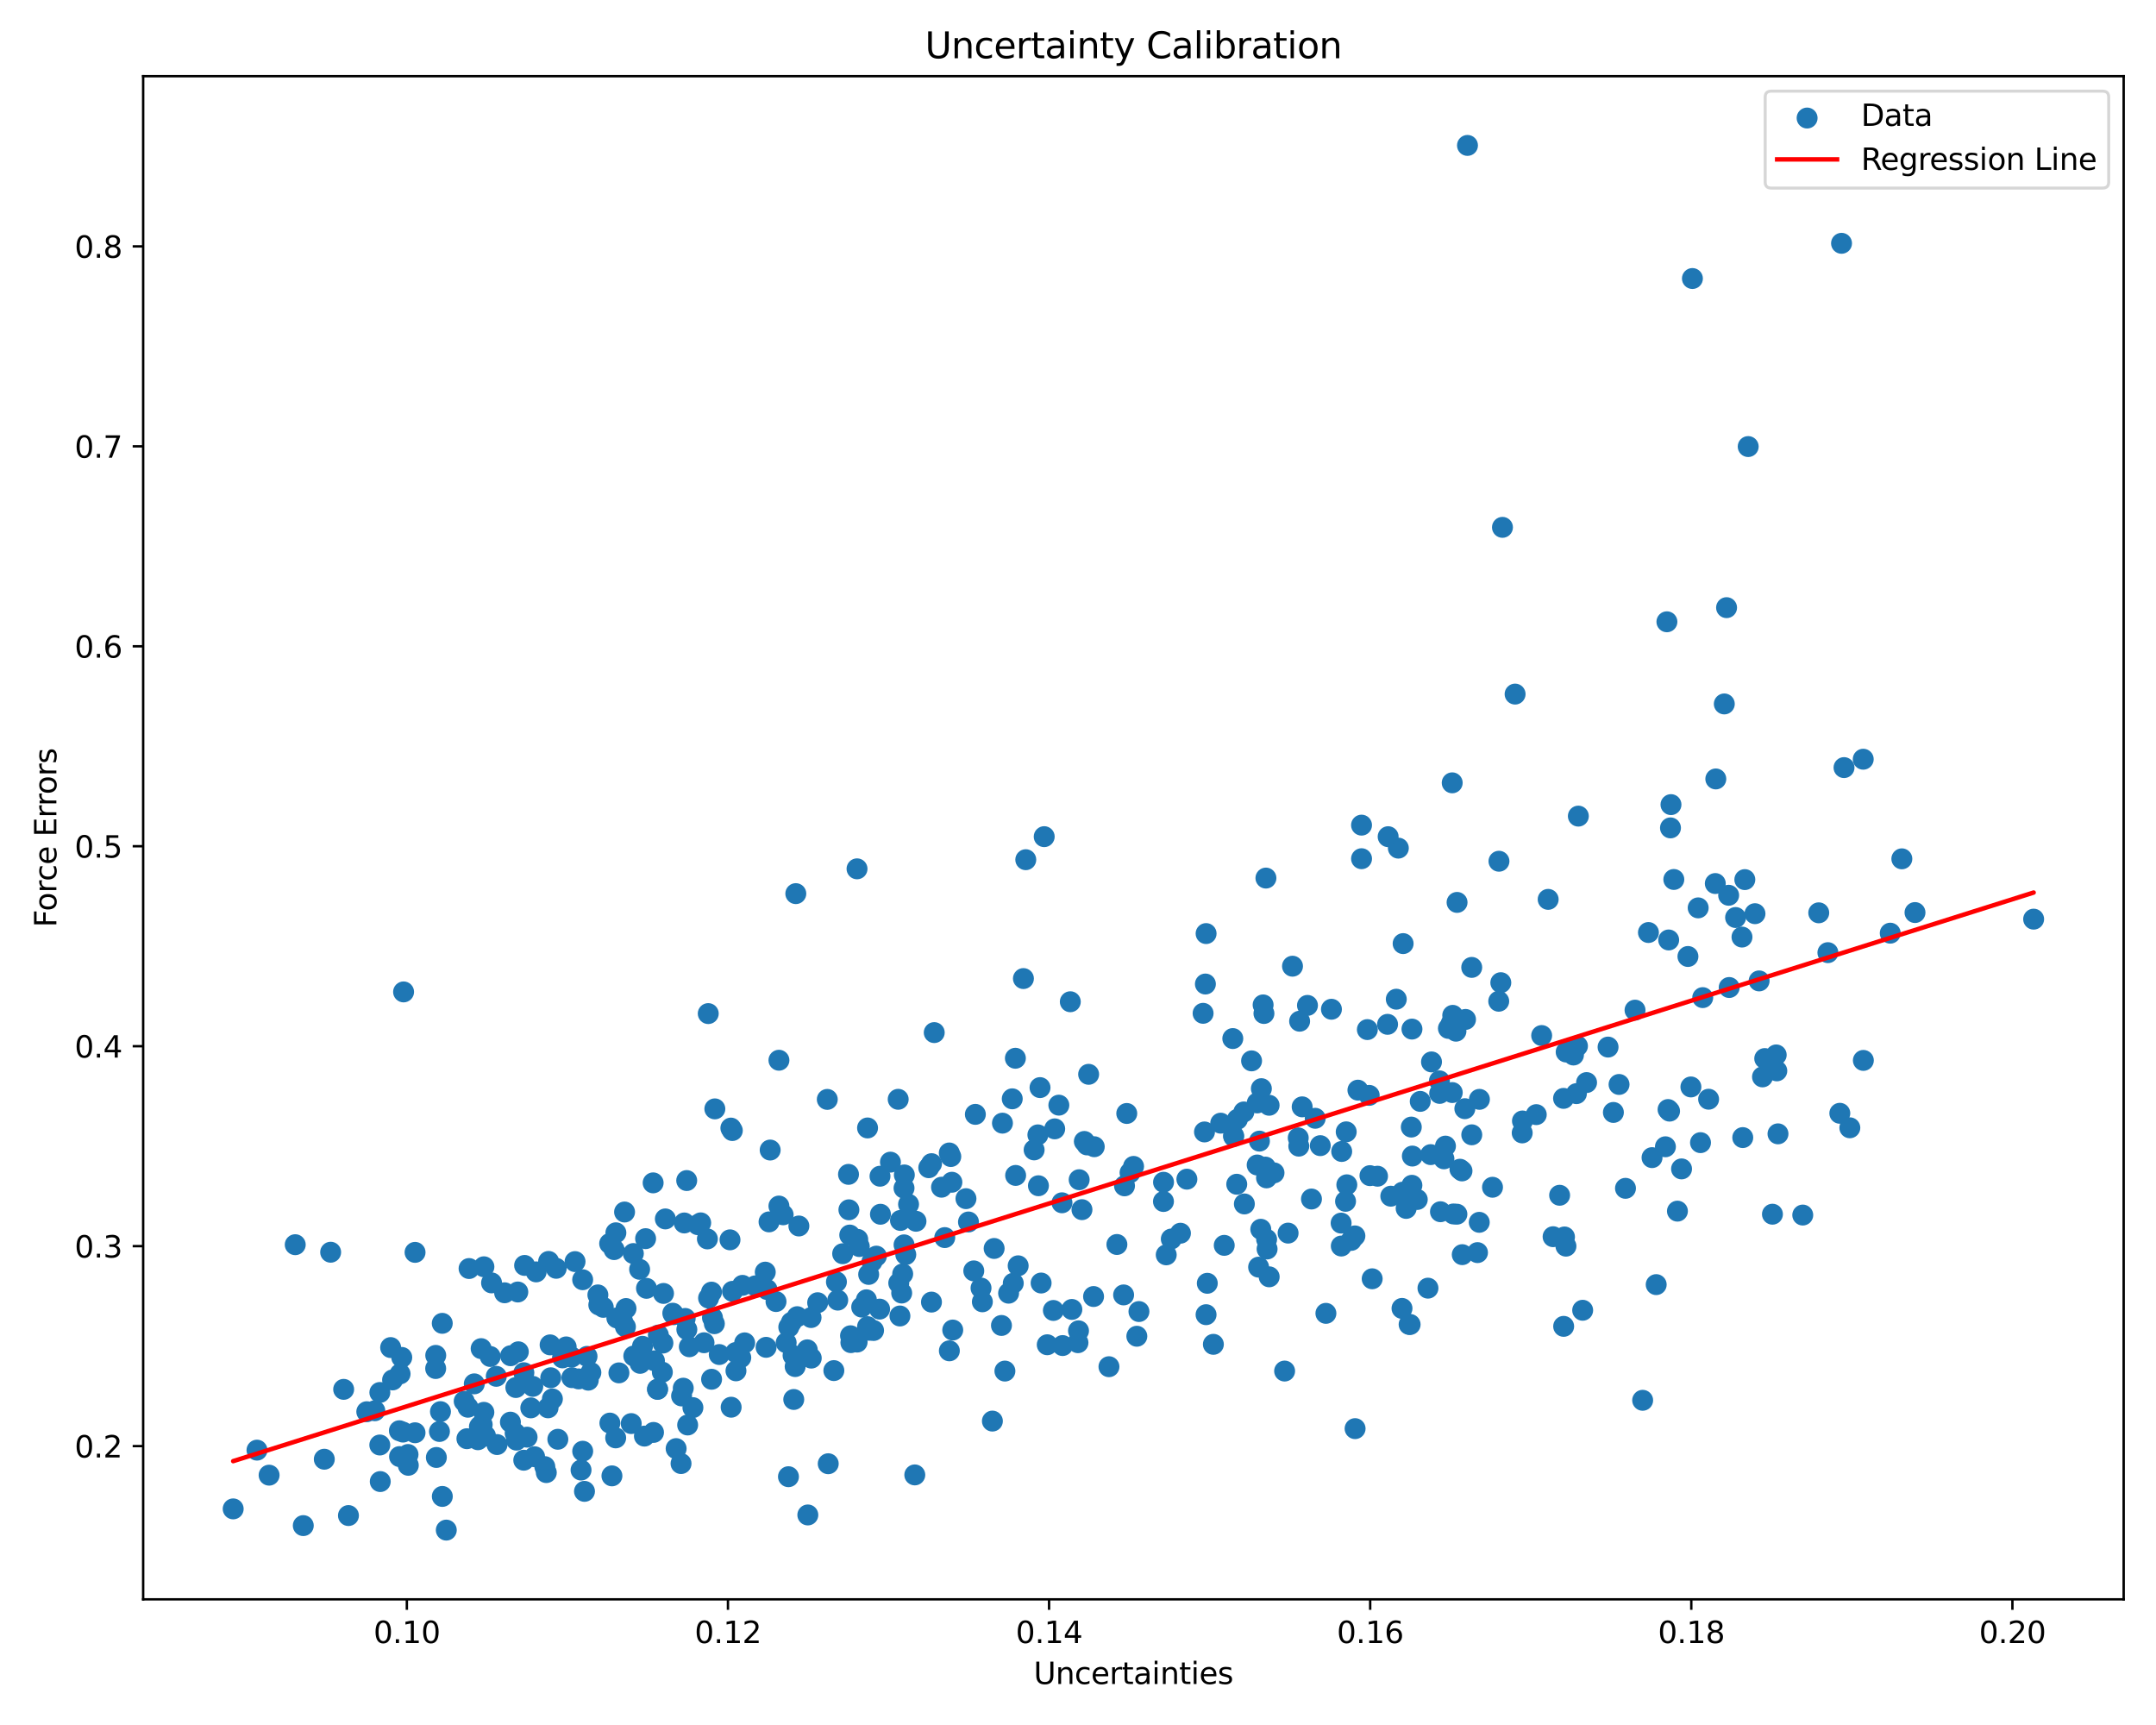 <?xml version="1.0" encoding="utf-8" standalone="no"?>
<!DOCTYPE svg PUBLIC "-//W3C//DTD SVG 1.1//EN"
  "http://www.w3.org/Graphics/SVG/1.1/DTD/svg11.dtd">
<svg xmlns:xlink="http://www.w3.org/1999/xlink" width="720pt" height="576pt" viewBox="0 0 720 576" xmlns="http://www.w3.org/2000/svg" version="1.1">
 <defs>
  <style type="text/css">*{stroke-linejoin: round; stroke-linecap: butt}</style>
 </defs>
 <g id="figure_1">
  <g id="patch_1">
   <path d="M 0 576 
L 720 576 
L 720 0 
L 0 0 
z
" style="fill: #ffffff"/>
  </g>
  <g id="axes_1">
   <g id="patch_2">
    <path d="M 47.81 534.04 
L 709.2 534.04 
L 709.2 25.44 
L 47.81 25.44 
z
" style="fill: #ffffff"/>
   </g>
   <g id="PathCollection_1">
    <defs>
     <path id="m2d5f6e7740" d="M 0 3 
C 0.796 3 1.559 2.684 2.121 2.121 
C 2.684 1.559 3 0.796 3 0 
C 3 -0.796 2.684 -1.559 2.121 -2.121 
C 1.559 -2.684 0.796 -3 0 -3 
C -0.796 -3 -1.559 -2.684 -2.121 -2.121 
C -2.684 -1.559 -3 -0.796 -3 0 
C -3 0.796 -2.684 1.559 -2.121 2.121 
C -1.559 2.684 -0.796 3 0 3 
z
" style="stroke: #1f77b4"/>
    </defs>
    <g clip-path="url(#p092b89229e)">
     <use xlink:href="#m2d5f6e7740" x="252.229" y="429.362" style="fill: #1f77b4; stroke: #1f77b4"/>
     <use xlink:href="#m2d5f6e7740" x="422.095" y="338.415" style="fill: #1f77b4; stroke: #1f77b4"/>
     <use xlink:href="#m2d5f6e7740" x="576.593" y="202.903" style="fill: #1f77b4; stroke: #1f77b4"/>
     <use xlink:href="#m2d5f6e7740" x="421.821" y="335.551" style="fill: #1f77b4; stroke: #1f77b4"/>
     <use xlink:href="#m2d5f6e7740" x="303.414" y="402.124" style="fill: #1f77b4; stroke: #1f77b4"/>
     <use xlink:href="#m2d5f6e7740" x="147.713" y="499.677" style="fill: #1f77b4; stroke: #1f77b4"/>
     <use xlink:href="#m2d5f6e7740" x="145.723" y="486.667" style="fill: #1f77b4; stroke: #1f77b4"/>
     <use xlink:href="#m2d5f6e7740" x="347.683" y="428.421" style="fill: #1f77b4; stroke: #1f77b4"/>
     <use xlink:href="#m2d5f6e7740" x="245.679" y="451.626" style="fill: #1f77b4; stroke: #1f77b4"/>
     <use xlink:href="#m2d5f6e7740" x="299.953" y="367.07" style="fill: #1f77b4; stroke: #1f77b4"/>
     <use xlink:href="#m2d5f6e7740" x="289.33" y="434.018" style="fill: #1f77b4; stroke: #1f77b4"/>
     <use xlink:href="#m2d5f6e7740" x="361.325" y="403.923" style="fill: #1f77b4; stroke: #1f77b4"/>
     <use xlink:href="#m2d5f6e7740" x="494.003" y="408.149" style="fill: #1f77b4; stroke: #1f77b4"/>
     <use xlink:href="#m2d5f6e7740" x="170.513" y="452.695" style="fill: #1f77b4; stroke: #1f77b4"/>
     <use xlink:href="#m2d5f6e7740" x="568.627" y="333.118" style="fill: #1f77b4; stroke: #1f77b4"/>
     <use xlink:href="#m2d5f6e7740" x="583.813" y="149.115" style="fill: #1f77b4; stroke: #1f77b4"/>
     <use xlink:href="#m2d5f6e7740" x="265.546" y="456.315" style="fill: #1f77b4; stroke: #1f77b4"/>
     <use xlink:href="#m2d5f6e7740" x="342.561" y="287.065" style="fill: #1f77b4; stroke: #1f77b4"/>
     <use xlink:href="#m2d5f6e7740" x="234.003" y="408.33" style="fill: #1f77b4; stroke: #1f77b4"/>
     <use xlink:href="#m2d5f6e7740" x="501.199" y="328.13" style="fill: #1f77b4; stroke: #1f77b4"/>
     <use xlink:href="#m2d5f6e7740" x="375.533" y="395.966" style="fill: #1f77b4; stroke: #1f77b4"/>
     <use xlink:href="#m2d5f6e7740" x="236.629" y="433.443" style="fill: #1f77b4; stroke: #1f77b4"/>
     <use xlink:href="#m2d5f6e7740" x="513.04" y="372.19" style="fill: #1f77b4; stroke: #1f77b4"/>
     <use xlink:href="#m2d5f6e7740" x="286.967" y="416.238" style="fill: #1f77b4; stroke: #1f77b4"/>
     <use xlink:href="#m2d5f6e7740" x="116.366" y="506.064" style="fill: #1f77b4; stroke: #1f77b4"/>
     <use xlink:href="#m2d5f6e7740" x="514.842" y="345.777" style="fill: #1f77b4; stroke: #1f77b4"/>
     <use xlink:href="#m2d5f6e7740" x="460.028" y="392.751" style="fill: #1f77b4; stroke: #1f77b4"/>
     <use xlink:href="#m2d5f6e7740" x="238.725" y="370.268" style="fill: #1f77b4; stroke: #1f77b4"/>
     <use xlink:href="#m2d5f6e7740" x="468.204" y="436.894" style="fill: #1f77b4; stroke: #1f77b4"/>
     <use xlink:href="#m2d5f6e7740" x="145.494" y="456.968" style="fill: #1f77b4; stroke: #1f77b4"/>
     <use xlink:href="#m2d5f6e7740" x="156.263" y="469.896" style="fill: #1f77b4; stroke: #1f77b4"/>
     <use xlink:href="#m2d5f6e7740" x="439.219" y="373.411" style="fill: #1f77b4; stroke: #1f77b4"/>
     <use xlink:href="#m2d5f6e7740" x="211.656" y="452.782" style="fill: #1f77b4; stroke: #1f77b4"/>
     <use xlink:href="#m2d5f6e7740" x="300.711" y="407.519" style="fill: #1f77b4; stroke: #1f77b4"/>
     <use xlink:href="#m2d5f6e7740" x="334.441" y="442.588" style="fill: #1f77b4; stroke: #1f77b4"/>
     <use xlink:href="#m2d5f6e7740" x="436.634" y="335.718" style="fill: #1f77b4; stroke: #1f77b4"/>
     <use xlink:href="#m2d5f6e7740" x="201.464" y="436.539" style="fill: #1f77b4; stroke: #1f77b4"/>
     <use xlink:href="#m2d5f6e7740" x="160.557" y="475.925" style="fill: #1f77b4; stroke: #1f77b4"/>
     <use xlink:href="#m2d5f6e7740" x="237.929" y="439.99" style="fill: #1f77b4; stroke: #1f77b4"/>
     <use xlink:href="#m2d5f6e7740" x="359.989" y="448.344" style="fill: #1f77b4; stroke: #1f77b4"/>
     <use xlink:href="#m2d5f6e7740" x="354.854" y="449.3" style="fill: #1f77b4; stroke: #1f77b4"/>
     <use xlink:href="#m2d5f6e7740" x="488.236" y="390.984" style="fill: #1f77b4; stroke: #1f77b4"/>
     <use xlink:href="#m2d5f6e7740" x="413.231" y="373.753" style="fill: #1f77b4; stroke: #1f77b4"/>
     <use xlink:href="#m2d5f6e7740" x="114.766" y="463.923" style="fill: #1f77b4; stroke: #1f77b4"/>
     <use xlink:href="#m2d5f6e7740" x="260.129" y="354.028" style="fill: #1f77b4; stroke: #1f77b4"/>
     <use xlink:href="#m2d5f6e7740" x="484.632" y="341.733" style="fill: #1f77b4; stroke: #1f77b4"/>
     <use xlink:href="#m2d5f6e7740" x="474.291" y="367.769" style="fill: #1f77b4; stroke: #1f77b4"/>
     <use xlink:href="#m2d5f6e7740" x="557.051" y="370.485" style="fill: #1f77b4; stroke: #1f77b4"/>
     <use xlink:href="#m2d5f6e7740" x="456.632" y="343.794" style="fill: #1f77b4; stroke: #1f77b4"/>
     <use xlink:href="#m2d5f6e7740" x="244.169" y="469.887" style="fill: #1f77b4; stroke: #1f77b4"/>
     <use xlink:href="#m2d5f6e7740" x="411.987" y="379.489" style="fill: #1f77b4; stroke: #1f77b4"/>
     <use xlink:href="#m2d5f6e7740" x="265.761" y="298.395" style="fill: #1f77b4; stroke: #1f77b4"/>
     <use xlink:href="#m2d5f6e7740" x="213.6" y="423.843" style="fill: #1f77b4; stroke: #1f77b4"/>
     <use xlink:href="#m2d5f6e7740" x="476.87" y="430.132" style="fill: #1f77b4; stroke: #1f77b4"/>
     <use xlink:href="#m2d5f6e7740" x="394.212" y="411.79" style="fill: #1f77b4; stroke: #1f77b4"/>
     <use xlink:href="#m2d5f6e7740" x="77.873" y="503.837" style="fill: #1f77b4; stroke: #1f77b4"/>
     <use xlink:href="#m2d5f6e7740" x="205.607" y="480.127" style="fill: #1f77b4; stroke: #1f77b4"/>
     <use xlink:href="#m2d5f6e7740" x="338.386" y="428.488" style="fill: #1f77b4; stroke: #1f77b4"/>
     <use xlink:href="#m2d5f6e7740" x="131.102" y="460.773" style="fill: #1f77b4; stroke: #1f77b4"/>
     <use xlink:href="#m2d5f6e7740" x="553.091" y="428.951" style="fill: #1f77b4; stroke: #1f77b4"/>
     <use xlink:href="#m2d5f6e7740" x="526.444" y="365.181" style="fill: #1f77b4; stroke: #1f77b4"/>
     <use xlink:href="#m2d5f6e7740" x="614.412" y="371.741" style="fill: #1f77b4; stroke: #1f77b4"/>
     <use xlink:href="#m2d5f6e7740" x="224.995" y="438.993" style="fill: #1f77b4; stroke: #1f77b4"/>
     <use xlink:href="#m2d5f6e7740" x="266.785" y="409.375" style="fill: #1f77b4; stroke: #1f77b4"/>
     <use xlink:href="#m2d5f6e7740" x="481.046" y="404.613" style="fill: #1f77b4; stroke: #1f77b4"/>
     <use xlink:href="#m2d5f6e7740" x="602.034" y="405.724" style="fill: #1f77b4; stroke: #1f77b4"/>
     <use xlink:href="#m2d5f6e7740" x="433.551" y="379.957" style="fill: #1f77b4; stroke: #1f77b4"/>
     <use xlink:href="#m2d5f6e7740" x="125.171" y="471.069" style="fill: #1f77b4; stroke: #1f77b4"/>
     <use xlink:href="#m2d5f6e7740" x="421.039" y="410.468" style="fill: #1f77b4; stroke: #1f77b4"/>
     <use xlink:href="#m2d5f6e7740" x="221.196" y="458.193" style="fill: #1f77b4; stroke: #1f77b4"/>
     <use xlink:href="#m2d5f6e7740" x="577.465" y="329.741" style="fill: #1f77b4; stroke: #1f77b4"/>
     <use xlink:href="#m2d5f6e7740" x="525.086" y="350.973" style="fill: #1f77b4; stroke: #1f77b4"/>
     <use xlink:href="#m2d5f6e7740" x="260.123" y="402.715" style="fill: #1f77b4; stroke: #1f77b4"/>
     <use xlink:href="#m2d5f6e7740" x="587.463" y="327.54" style="fill: #1f77b4; stroke: #1f77b4"/>
     <use xlink:href="#m2d5f6e7740" x="417.965" y="354.237" style="fill: #1f77b4; stroke: #1f77b4"/>
     <use xlink:href="#m2d5f6e7740" x="437.968" y="400.366" style="fill: #1f77b4; stroke: #1f77b4"/>
     <use xlink:href="#m2d5f6e7740" x="338.043" y="366.908" style="fill: #1f77b4; stroke: #1f77b4"/>
     <use xlink:href="#m2d5f6e7740" x="278.465" y="457.659" style="fill: #1f77b4; stroke: #1f77b4"/>
     <use xlink:href="#m2d5f6e7740" x="195.19" y="497.984" style="fill: #1f77b4; stroke: #1f77b4"/>
     <use xlink:href="#m2d5f6e7740" x="184.473" y="467.121" style="fill: #1f77b4; stroke: #1f77b4"/>
     <use xlink:href="#m2d5f6e7740" x="155.925" y="480.403" style="fill: #1f77b4; stroke: #1f77b4"/>
     <use xlink:href="#m2d5f6e7740" x="286.444" y="413.848" style="fill: #1f77b4; stroke: #1f77b4"/>
     <use xlink:href="#m2d5f6e7740" x="256.821" y="408.004" style="fill: #1f77b4; stroke: #1f77b4"/>
     <use xlink:href="#m2d5f6e7740" x="314.424" y="396.423" style="fill: #1f77b4; stroke: #1f77b4"/>
     <use xlink:href="#m2d5f6e7740" x="363.552" y="358.727" style="fill: #1f77b4; stroke: #1f77b4"/>
     <use xlink:href="#m2d5f6e7740" x="377.381" y="391.586" style="fill: #1f77b4; stroke: #1f77b4"/>
     <use xlink:href="#m2d5f6e7740" x="380.354" y="437.943" style="fill: #1f77b4; stroke: #1f77b4"/>
     <use xlink:href="#m2d5f6e7740" x="396.36" y="393.74" style="fill: #1f77b4; stroke: #1f77b4"/>
     <use xlink:href="#m2d5f6e7740" x="276.274" y="367.104" style="fill: #1f77b4; stroke: #1f77b4"/>
     <use xlink:href="#m2d5f6e7740" x="193.249" y="460.437" style="fill: #1f77b4; stroke: #1f77b4"/>
     <use xlink:href="#m2d5f6e7740" x="300.531" y="439.427" style="fill: #1f77b4; stroke: #1f77b4"/>
     <use xlink:href="#m2d5f6e7740" x="468.578" y="315.08" style="fill: #1f77b4; stroke: #1f77b4"/>
     <use xlink:href="#m2d5f6e7740" x="363.016" y="382.302" style="fill: #1f77b4; stroke: #1f77b4"/>
     <use xlink:href="#m2d5f6e7740" x="289.722" y="442.981" style="fill: #1f77b4; stroke: #1f77b4"/>
     <use xlink:href="#m2d5f6e7740" x="593.37" y="357.575" style="fill: #1f77b4; stroke: #1f77b4"/>
     <use xlink:href="#m2d5f6e7740" x="593.762" y="378.605" style="fill: #1f77b4; stroke: #1f77b4"/>
     <use xlink:href="#m2d5f6e7740" x="325.197" y="424.368" style="fill: #1f77b4; stroke: #1f77b4"/>
     <use xlink:href="#m2d5f6e7740" x="257.201" y="384.013" style="fill: #1f77b4; stroke: #1f77b4"/>
     <use xlink:href="#m2d5f6e7740" x="297.36" y="388.057" style="fill: #1f77b4; stroke: #1f77b4"/>
     <use xlink:href="#m2d5f6e7740" x="421.238" y="363.516" style="fill: #1f77b4; stroke: #1f77b4"/>
     <use xlink:href="#m2d5f6e7740" x="415.389" y="371.293" style="fill: #1f77b4; stroke: #1f77b4"/>
     <use xlink:href="#m2d5f6e7740" x="346.601" y="378.947" style="fill: #1f77b4; stroke: #1f77b4"/>
     <use xlink:href="#m2d5f6e7740" x="301.91" y="415.674" style="fill: #1f77b4; stroke: #1f77b4"/>
     <use xlink:href="#m2d5f6e7740" x="213.767" y="455.24" style="fill: #1f77b4; stroke: #1f77b4"/>
     <use xlink:href="#m2d5f6e7740" x="236.52" y="338.451" style="fill: #1f77b4; stroke: #1f77b4"/>
     <use xlink:href="#m2d5f6e7740" x="540.687" y="362.116" style="fill: #1f77b4; stroke: #1f77b4"/>
     <use xlink:href="#m2d5f6e7740" x="486.221" y="344.328" style="fill: #1f77b4; stroke: #1f77b4"/>
     <use xlink:href="#m2d5f6e7740" x="221.383" y="448.462" style="fill: #1f77b4; stroke: #1f77b4"/>
     <use xlink:href="#m2d5f6e7740" x="468.351" y="398.091" style="fill: #1f77b4; stroke: #1f77b4"/>
     <use xlink:href="#m2d5f6e7740" x="505.971" y="231.767" style="fill: #1f77b4; stroke: #1f77b4"/>
     <use xlink:href="#m2d5f6e7740" x="494.055" y="367.086" style="fill: #1f77b4; stroke: #1f77b4"/>
     <use xlink:href="#m2d5f6e7740" x="194.584" y="427.317" style="fill: #1f77b4; stroke: #1f77b4"/>
     <use xlink:href="#m2d5f6e7740" x="486.535" y="405.433" style="fill: #1f77b4; stroke: #1f77b4"/>
     <use xlink:href="#m2d5f6e7740" x="240.198" y="452.3" style="fill: #1f77b4; stroke: #1f77b4"/>
     <use xlink:href="#m2d5f6e7740" x="261.537" y="405.637" style="fill: #1f77b4; stroke: #1f77b4"/>
     <use xlink:href="#m2d5f6e7740" x="126.855" y="464.968" style="fill: #1f77b4; stroke: #1f77b4"/>
     <use xlink:href="#m2d5f6e7740" x="196.04" y="452.91" style="fill: #1f77b4; stroke: #1f77b4"/>
     <use xlink:href="#m2d5f6e7740" x="471.307" y="376.346" style="fill: #1f77b4; stroke: #1f77b4"/>
     <use xlink:href="#m2d5f6e7740" x="327.618" y="430.103" style="fill: #1f77b4; stroke: #1f77b4"/>
     <use xlink:href="#m2d5f6e7740" x="442.79" y="438.543" style="fill: #1f77b4; stroke: #1f77b4"/>
     <use xlink:href="#m2d5f6e7740" x="419.828" y="389.007" style="fill: #1f77b4; stroke: #1f77b4"/>
     <use xlink:href="#m2d5f6e7740" x="203.674" y="475.186" style="fill: #1f77b4; stroke: #1f77b4"/>
     <use xlink:href="#m2d5f6e7740" x="281.407" y="418.631" style="fill: #1f77b4; stroke: #1f77b4"/>
     <use xlink:href="#m2d5f6e7740" x="182.439" y="491.719" style="fill: #1f77b4; stroke: #1f77b4"/>
     <use xlink:href="#m2d5f6e7740" x="422.76" y="293.202" style="fill: #1f77b4; stroke: #1f77b4"/>
     <use xlink:href="#m2d5f6e7740" x="183.209" y="421.205" style="fill: #1f77b4; stroke: #1f77b4"/>
     <use xlink:href="#m2d5f6e7740" x="130.458" y="449.969" style="fill: #1f77b4; stroke: #1f77b4"/>
     <use xlink:href="#m2d5f6e7740" x="279.329" y="428.036" style="fill: #1f77b4; stroke: #1f77b4"/>
     <use xlink:href="#m2d5f6e7740" x="423.146" y="417.058" style="fill: #1f77b4; stroke: #1f77b4"/>
     <use xlink:href="#m2d5f6e7740" x="134.776" y="331.213" style="fill: #1f77b4; stroke: #1f77b4"/>
     <use xlink:href="#m2d5f6e7740" x="283.358" y="392.135" style="fill: #1f77b4; stroke: #1f77b4"/>
     <use xlink:href="#m2d5f6e7740" x="522.952" y="416.105" style="fill: #1f77b4; stroke: #1f77b4"/>
     <use xlink:href="#m2d5f6e7740" x="449.347" y="401.136" style="fill: #1f77b4; stroke: #1f77b4"/>
     <use xlink:href="#m2d5f6e7740" x="586.08" y="305.092" style="fill: #1f77b4; stroke: #1f77b4"/>
     <use xlink:href="#m2d5f6e7740" x="560.183" y="404.416" style="fill: #1f77b4; stroke: #1f77b4"/>
     <use xlink:href="#m2d5f6e7740" x="122.486" y="471.392" style="fill: #1f77b4; stroke: #1f77b4"/>
     <use xlink:href="#m2d5f6e7740" x="156.647" y="423.58" style="fill: #1f77b4; stroke: #1f77b4"/>
     <use xlink:href="#m2d5f6e7740" x="138.6" y="478.42" style="fill: #1f77b4; stroke: #1f77b4"/>
     <use xlink:href="#m2d5f6e7740" x="522.187" y="442.886" style="fill: #1f77b4; stroke: #1f77b4"/>
     <use xlink:href="#m2d5f6e7740" x="339.171" y="392.49" style="fill: #1f77b4; stroke: #1f77b4"/>
     <use xlink:href="#m2d5f6e7740" x="463.576" y="279.383" style="fill: #1f77b4; stroke: #1f77b4"/>
     <use xlink:href="#m2d5f6e7740" x="615.817" y="256.311" style="fill: #1f77b4; stroke: #1f77b4"/>
     <use xlink:href="#m2d5f6e7740" x="317.886" y="394.767" style="fill: #1f77b4; stroke: #1f77b4"/>
     <use xlink:href="#m2d5f6e7740" x="458.242" y="427.002" style="fill: #1f77b4; stroke: #1f77b4"/>
     <use xlink:href="#m2d5f6e7740" x="196.458" y="460.862" style="fill: #1f77b4; stroke: #1f77b4"/>
     <use xlink:href="#m2d5f6e7740" x="591.912" y="405.437" style="fill: #1f77b4; stroke: #1f77b4"/>
     <use xlink:href="#m2d5f6e7740" x="419.854" y="368.283" style="fill: #1f77b4; stroke: #1f77b4"/>
     <use xlink:href="#m2d5f6e7740" x="449.569" y="377.937" style="fill: #1f77b4; stroke: #1f77b4"/>
     <use xlink:href="#m2d5f6e7740" x="187.853" y="453.415" style="fill: #1f77b4; stroke: #1f77b4"/>
     <use xlink:href="#m2d5f6e7740" x="219.633" y="463.889" style="fill: #1f77b4; stroke: #1f77b4"/>
     <use xlink:href="#m2d5f6e7740" x="227.616" y="466.128" style="fill: #1f77b4; stroke: #1f77b4"/>
     <use xlink:href="#m2d5f6e7740" x="233.043" y="408.936" style="fill: #1f77b4; stroke: #1f77b4"/>
     <use xlink:href="#m2d5f6e7740" x="159.608" y="480.748" style="fill: #1f77b4; stroke: #1f77b4"/>
     <use xlink:href="#m2d5f6e7740" x="317.042" y="451.056" style="fill: #1f77b4; stroke: #1f77b4"/>
     <use xlink:href="#m2d5f6e7740" x="522.151" y="366.761" style="fill: #1f77b4; stroke: #1f77b4"/>
     <use xlink:href="#m2d5f6e7740" x="635.123" y="286.773" style="fill: #1f77b4; stroke: #1f77b4"/>
     <use xlink:href="#m2d5f6e7740" x="205.999" y="440.076" style="fill: #1f77b4; stroke: #1f77b4"/>
     <use xlink:href="#m2d5f6e7740" x="631.25" y="311.601" style="fill: #1f77b4; stroke: #1f77b4"/>
     <use xlink:href="#m2d5f6e7740" x="263.307" y="493.09" style="fill: #1f77b4; stroke: #1f77b4"/>
     <use xlink:href="#m2d5f6e7740" x="360.389" y="393.92" style="fill: #1f77b4; stroke: #1f77b4"/>
     <use xlink:href="#m2d5f6e7740" x="331.996" y="416.877" style="fill: #1f77b4; stroke: #1f77b4"/>
     <use xlink:href="#m2d5f6e7740" x="228.824" y="440.245" style="fill: #1f77b4; stroke: #1f77b4"/>
     <use xlink:href="#m2d5f6e7740" x="378.557" y="389.476" style="fill: #1f77b4; stroke: #1f77b4"/>
     <use xlink:href="#m2d5f6e7740" x="311.99" y="344.797" style="fill: #1f77b4; stroke: #1f77b4"/>
     <use xlink:href="#m2d5f6e7740" x="480.779" y="365.1" style="fill: #1f77b4; stroke: #1f77b4"/>
     <use xlink:href="#m2d5f6e7740" x="558.974" y="293.667" style="fill: #1f77b4; stroke: #1f77b4"/>
     <use xlink:href="#m2d5f6e7740" x="365.431" y="382.906" style="fill: #1f77b4; stroke: #1f77b4"/>
     <use xlink:href="#m2d5f6e7740" x="244.076" y="376.681" style="fill: #1f77b4; stroke: #1f77b4"/>
     <use xlink:href="#m2d5f6e7740" x="556.669" y="207.624" style="fill: #1f77b4; stroke: #1f77b4"/>
     <use xlink:href="#m2d5f6e7740" x="190.922" y="453.147" style="fill: #1f77b4; stroke: #1f77b4"/>
     <use xlink:href="#m2d5f6e7740" x="247.961" y="429.198" style="fill: #1f77b4; stroke: #1f77b4"/>
     <use xlink:href="#m2d5f6e7740" x="546.022" y="337.3" style="fill: #1f77b4; stroke: #1f77b4"/>
     <use xlink:href="#m2d5f6e7740" x="389.464" y="419.008" style="fill: #1f77b4; stroke: #1f77b4"/>
     <use xlink:href="#m2d5f6e7740" x="454.687" y="275.524" style="fill: #1f77b4; stroke: #1f77b4"/>
     <use xlink:href="#m2d5f6e7740" x="185.75" y="423.503" style="fill: #1f77b4; stroke: #1f77b4"/>
     <use xlink:href="#m2d5f6e7740" x="259.153" y="434.605" style="fill: #1f77b4; stroke: #1f77b4"/>
     <use xlink:href="#m2d5f6e7740" x="133.611" y="458.756" style="fill: #1f77b4; stroke: #1f77b4"/>
     <use xlink:href="#m2d5f6e7740" x="237.608" y="431.46" style="fill: #1f77b4; stroke: #1f77b4"/>
     <use xlink:href="#m2d5f6e7740" x="243.785" y="413.997" style="fill: #1f77b4; stroke: #1f77b4"/>
     <use xlink:href="#m2d5f6e7740" x="639.519" y="304.713" style="fill: #1f77b4; stroke: #1f77b4"/>
     <use xlink:href="#m2d5f6e7740" x="483.7" y="343.397" style="fill: #1f77b4; stroke: #1f77b4"/>
     <use xlink:href="#m2d5f6e7740" x="270.855" y="439.95" style="fill: #1f77b4; stroke: #1f77b4"/>
     <use xlink:href="#m2d5f6e7740" x="457.251" y="365.758" style="fill: #1f77b4; stroke: #1f77b4"/>
     <use xlink:href="#m2d5f6e7740" x="372.989" y="415.551" style="fill: #1f77b4; stroke: #1f77b4"/>
     <use xlink:href="#m2d5f6e7740" x="572.998" y="260.098" style="fill: #1f77b4; stroke: #1f77b4"/>
     <use xlink:href="#m2d5f6e7740" x="354.655" y="401.627" style="fill: #1f77b4; stroke: #1f77b4"/>
     <use xlink:href="#m2d5f6e7740" x="528.537" y="437.517" style="fill: #1f77b4; stroke: #1f77b4"/>
     <use xlink:href="#m2d5f6e7740" x="245.777" y="457.739" style="fill: #1f77b4; stroke: #1f77b4"/>
     <use xlink:href="#m2d5f6e7740" x="170.452" y="474.873" style="fill: #1f77b4; stroke: #1f77b4"/>
     <use xlink:href="#m2d5f6e7740" x="334.772" y="375.034" style="fill: #1f77b4; stroke: #1f77b4"/>
     <use xlink:href="#m2d5f6e7740" x="294.028" y="405.455" style="fill: #1f77b4; stroke: #1f77b4"/>
     <use xlink:href="#m2d5f6e7740" x="230.202" y="449.701" style="fill: #1f77b4; stroke: #1f77b4"/>
     <use xlink:href="#m2d5f6e7740" x="276.589" y="488.76" style="fill: #1f77b4; stroke: #1f77b4"/>
     <use xlink:href="#m2d5f6e7740" x="325.723" y="372.102" style="fill: #1f77b4; stroke: #1f77b4"/>
     <use xlink:href="#m2d5f6e7740" x="508.341" y="378.294" style="fill: #1f77b4; stroke: #1f77b4"/>
     <use xlink:href="#m2d5f6e7740" x="581.74" y="312.896" style="fill: #1f77b4; stroke: #1f77b4"/>
     <use xlink:href="#m2d5f6e7740" x="464.459" y="399.425" style="fill: #1f77b4; stroke: #1f77b4"/>
     <use xlink:href="#m2d5f6e7740" x="561.556" y="390.31" style="fill: #1f77b4; stroke: #1f77b4"/>
     <use xlink:href="#m2d5f6e7740" x="284.156" y="448.323" style="fill: #1f77b4; stroke: #1f77b4"/>
     <use xlink:href="#m2d5f6e7740" x="101.284" y="509.42" style="fill: #1f77b4; stroke: #1f77b4"/>
     <use xlink:href="#m2d5f6e7740" x="284.035" y="446.027" style="fill: #1f77b4; stroke: #1f77b4"/>
     <use xlink:href="#m2d5f6e7740" x="215.204" y="479.534" style="fill: #1f77b4; stroke: #1f77b4"/>
     <use xlink:href="#m2d5f6e7740" x="172.926" y="431.414" style="fill: #1f77b4; stroke: #1f77b4"/>
     <use xlink:href="#m2d5f6e7740" x="291.728" y="444.268" style="fill: #1f77b4; stroke: #1f77b4"/>
     <use xlink:href="#m2d5f6e7740" x="317.519" y="386.181" style="fill: #1f77b4; stroke: #1f77b4"/>
     <use xlink:href="#m2d5f6e7740" x="176.021" y="479.888" style="fill: #1f77b4; stroke: #1f77b4"/>
     <use xlink:href="#m2d5f6e7740" x="218.117" y="394.973" style="fill: #1f77b4; stroke: #1f77b4"/>
     <use xlink:href="#m2d5f6e7740" x="238.561" y="442.002" style="fill: #1f77b4; stroke: #1f77b4"/>
     <use xlink:href="#m2d5f6e7740" x="175.192" y="422.541" style="fill: #1f77b4; stroke: #1f77b4"/>
     <use xlink:href="#m2d5f6e7740" x="126.837" y="482.507" style="fill: #1f77b4; stroke: #1f77b4"/>
     <use xlink:href="#m2d5f6e7740" x="136.352" y="489.283" style="fill: #1f77b4; stroke: #1f77b4"/>
     <use xlink:href="#m2d5f6e7740" x="188.981" y="452.948" style="fill: #1f77b4; stroke: #1f77b4"/>
     <use xlink:href="#m2d5f6e7740" x="269.593" y="450.728" style="fill: #1f77b4; stroke: #1f77b4"/>
     <use xlink:href="#m2d5f6e7740" x="452.471" y="412.685" style="fill: #1f77b4; stroke: #1f77b4"/>
     <use xlink:href="#m2d5f6e7740" x="199.664" y="432.388" style="fill: #1f77b4; stroke: #1f77b4"/>
     <use xlink:href="#m2d5f6e7740" x="581.997" y="379.856" style="fill: #1f77b4; stroke: #1f77b4"/>
     <use xlink:href="#m2d5f6e7740" x="491.499" y="378.927" style="fill: #1f77b4; stroke: #1f77b4"/>
     <use xlink:href="#m2d5f6e7740" x="622.231" y="253.512" style="fill: #1f77b4; stroke: #1f77b4"/>
     <use xlink:href="#m2d5f6e7740" x="305.497" y="492.49" style="fill: #1f77b4; stroke: #1f77b4"/>
     <use xlink:href="#m2d5f6e7740" x="292.665" y="419.438" style="fill: #1f77b4; stroke: #1f77b4"/>
     <use xlink:href="#m2d5f6e7740" x="407.653" y="375.04" style="fill: #1f77b4; stroke: #1f77b4"/>
     <use xlink:href="#m2d5f6e7740" x="228.517" y="408.363" style="fill: #1f77b4; stroke: #1f77b4"/>
     <use xlink:href="#m2d5f6e7740" x="567.11" y="303.152" style="fill: #1f77b4; stroke: #1f77b4"/>
     <use xlink:href="#m2d5f6e7740" x="451.959" y="413.021" style="fill: #1f77b4; stroke: #1f77b4"/>
     <use xlink:href="#m2d5f6e7740" x="208.576" y="404.708" style="fill: #1f77b4; stroke: #1f77b4"/>
     <use xlink:href="#m2d5f6e7740" x="548.57" y="467.578" style="fill: #1f77b4; stroke: #1f77b4"/>
     <use xlink:href="#m2d5f6e7740" x="134.169" y="453.258" style="fill: #1f77b4; stroke: #1f77b4"/>
     <use xlink:href="#m2d5f6e7740" x="300.142" y="428.421" style="fill: #1f77b4; stroke: #1f77b4"/>
     <use xlink:href="#m2d5f6e7740" x="567.888" y="381.544" style="fill: #1f77b4; stroke: #1f77b4"/>
     <use xlink:href="#m2d5f6e7740" x="517.012" y="300.312" style="fill: #1f77b4; stroke: #1f77b4"/>
     <use xlink:href="#m2d5f6e7740" x="463.381" y="342.038" style="fill: #1f77b4; stroke: #1f77b4"/>
     <use xlink:href="#m2d5f6e7740" x="434.009" y="340.997" style="fill: #1f77b4; stroke: #1f77b4"/>
     <use xlink:href="#m2d5f6e7740" x="301.119" y="431.76" style="fill: #1f77b4; stroke: #1f77b4"/>
     <use xlink:href="#m2d5f6e7740" x="229.374" y="443.946" style="fill: #1f77b4; stroke: #1f77b4"/>
     <use xlink:href="#m2d5f6e7740" x="219.549" y="463.902" style="fill: #1f77b4; stroke: #1f77b4"/>
     <use xlink:href="#m2d5f6e7740" x="339.09" y="353.366" style="fill: #1f77b4; stroke: #1f77b4"/>
     <use xlink:href="#m2d5f6e7740" x="265.074" y="467.303" style="fill: #1f77b4; stroke: #1f77b4"/>
     <use xlink:href="#m2d5f6e7740" x="401.777" y="338.359" style="fill: #1f77b4; stroke: #1f77b4"/>
     <use xlink:href="#m2d5f6e7740" x="357.431" y="334.498" style="fill: #1f77b4; stroke: #1f77b4"/>
     <use xlink:href="#m2d5f6e7740" x="484.968" y="261.399" style="fill: #1f77b4; stroke: #1f77b4"/>
     <use xlink:href="#m2d5f6e7740" x="408.838" y="415.841" style="fill: #1f77b4; stroke: #1f77b4"/>
     <use xlink:href="#m2d5f6e7740" x="403.179" y="428.509" style="fill: #1f77b4; stroke: #1f77b4"/>
     <use xlink:href="#m2d5f6e7740" x="255.562" y="424.784" style="fill: #1f77b4; stroke: #1f77b4"/>
     <use xlink:href="#m2d5f6e7740" x="375.233" y="432.391" style="fill: #1f77b4; stroke: #1f77b4"/>
     <use xlink:href="#m2d5f6e7740" x="289.723" y="376.639" style="fill: #1f77b4; stroke: #1f77b4"/>
     <use xlink:href="#m2d5f6e7740" x="391.157" y="413.724" style="fill: #1f77b4; stroke: #1f77b4"/>
     <use xlink:href="#m2d5f6e7740" x="172.038" y="478.551" style="fill: #1f77b4; stroke: #1f77b4"/>
     <use xlink:href="#m2d5f6e7740" x="614.984" y="81.245" style="fill: #1f77b4; stroke: #1f77b4"/>
     <use xlink:href="#m2d5f6e7740" x="376.284" y="371.802" style="fill: #1f77b4; stroke: #1f77b4"/>
     <use xlink:href="#m2d5f6e7740" x="500.584" y="287.579" style="fill: #1f77b4; stroke: #1f77b4"/>
     <use xlink:href="#m2d5f6e7740" x="229.328" y="394.202" style="fill: #1f77b4; stroke: #1f77b4"/>
     <use xlink:href="#m2d5f6e7740" x="164.155" y="428.374" style="fill: #1f77b4; stroke: #1f77b4"/>
     <use xlink:href="#m2d5f6e7740" x="192.041" y="421.264" style="fill: #1f77b4; stroke: #1f77b4"/>
     <use xlink:href="#m2d5f6e7740" x="215.6" y="413.602" style="fill: #1f77b4; stroke: #1f77b4"/>
     <use xlink:href="#m2d5f6e7740" x="593.17" y="352.253" style="fill: #1f77b4; stroke: #1f77b4"/>
     <use xlink:href="#m2d5f6e7740" x="365.198" y="432.927" style="fill: #1f77b4; stroke: #1f77b4"/>
     <use xlink:href="#m2d5f6e7740" x="236.234" y="413.69" style="fill: #1f77b4; stroke: #1f77b4"/>
     <use xlink:href="#m2d5f6e7740" x="323.427" y="408.035" style="fill: #1f77b4; stroke: #1f77b4"/>
     <use xlink:href="#m2d5f6e7740" x="477.785" y="385.544" style="fill: #1f77b4; stroke: #1f77b4"/>
     <use xlink:href="#m2d5f6e7740" x="218.557" y="454.387" style="fill: #1f77b4; stroke: #1f77b4"/>
     <use xlink:href="#m2d5f6e7740" x="480.702" y="360.911" style="fill: #1f77b4; stroke: #1f77b4"/>
     <use xlink:href="#m2d5f6e7740" x="486.59" y="301.324" style="fill: #1f77b4; stroke: #1f77b4"/>
     <use xlink:href="#m2d5f6e7740" x="348.716" y="279.37" style="fill: #1f77b4; stroke: #1f77b4"/>
     <use xlink:href="#m2d5f6e7740" x="422.584" y="389.707" style="fill: #1f77b4; stroke: #1f77b4"/>
     <use xlink:href="#m2d5f6e7740" x="161.029" y="475.707" style="fill: #1f77b4; stroke: #1f77b4"/>
     <use xlink:href="#m2d5f6e7740" x="617.756" y="376.585" style="fill: #1f77b4; stroke: #1f77b4"/>
     <use xlink:href="#m2d5f6e7740" x="183.023" y="470.088" style="fill: #1f77b4; stroke: #1f77b4"/>
     <use xlink:href="#m2d5f6e7740" x="413.011" y="395.435" style="fill: #1f77b4; stroke: #1f77b4"/>
     <use xlink:href="#m2d5f6e7740" x="434.86" y="369.59" style="fill: #1f77b4; stroke: #1f77b4"/>
     <use xlink:href="#m2d5f6e7740" x="451.239" y="414.185" style="fill: #1f77b4; stroke: #1f77b4"/>
     <use xlink:href="#m2d5f6e7740" x="305.896" y="407.795" style="fill: #1f77b4; stroke: #1f77b4"/>
     <use xlink:href="#m2d5f6e7740" x="186.291" y="480.592" style="fill: #1f77b4; stroke: #1f77b4"/>
     <use xlink:href="#m2d5f6e7740" x="255.84" y="449.891" style="fill: #1f77b4; stroke: #1f77b4"/>
     <use xlink:href="#m2d5f6e7740" x="162.129" y="479.447" style="fill: #1f77b4; stroke: #1f77b4"/>
     <use xlink:href="#m2d5f6e7740" x="302.487" y="418.927" style="fill: #1f77b4; stroke: #1f77b4"/>
     <use xlink:href="#m2d5f6e7740" x="179.049" y="424.698" style="fill: #1f77b4; stroke: #1f77b4"/>
     <use xlink:href="#m2d5f6e7740" x="550.5" y="311.379" style="fill: #1f77b4; stroke: #1f77b4"/>
     <use xlink:href="#m2d5f6e7740" x="484.985" y="364.819" style="fill: #1f77b4; stroke: #1f77b4"/>
     <use xlink:href="#m2d5f6e7740" x="430.161" y="411.752" style="fill: #1f77b4; stroke: #1f77b4"/>
     <use xlink:href="#m2d5f6e7740" x="352.221" y="376.94" style="fill: #1f77b4; stroke: #1f77b4"/>
     <use xlink:href="#m2d5f6e7740" x="291.196" y="421.289" style="fill: #1f77b4; stroke: #1f77b4"/>
     <use xlink:href="#m2d5f6e7740" x="422.956" y="393.31" style="fill: #1f77b4; stroke: #1f77b4"/>
     <use xlink:href="#m2d5f6e7740" x="161.587" y="471.594" style="fill: #1f77b4; stroke: #1f77b4"/>
     <use xlink:href="#m2d5f6e7740" x="349.729" y="449.031" style="fill: #1f77b4; stroke: #1f77b4"/>
     <use xlink:href="#m2d5f6e7740" x="577.284" y="298.944" style="fill: #1f77b4; stroke: #1f77b4"/>
     <use xlink:href="#m2d5f6e7740" x="447.87" y="408.41" style="fill: #1f77b4; stroke: #1f77b4"/>
     <use xlink:href="#m2d5f6e7740" x="538.797" y="371.458" style="fill: #1f77b4; stroke: #1f77b4"/>
     <use xlink:href="#m2d5f6e7740" x="158.387" y="462.088" style="fill: #1f77b4; stroke: #1f77b4"/>
     <use xlink:href="#m2d5f6e7740" x="165.991" y="482.356" style="fill: #1f77b4; stroke: #1f77b4"/>
     <use xlink:href="#m2d5f6e7740" x="266.231" y="439.654" style="fill: #1f77b4; stroke: #1f77b4"/>
     <use xlink:href="#m2d5f6e7740" x="218.239" y="478.307" style="fill: #1f77b4; stroke: #1f77b4"/>
     <use xlink:href="#m2d5f6e7740" x="199.968" y="435.733" style="fill: #1f77b4; stroke: #1f77b4"/>
     <use xlink:href="#m2d5f6e7740" x="110.424" y="418.134" style="fill: #1f77b4; stroke: #1f77b4"/>
     <use xlink:href="#m2d5f6e7740" x="336.826" y="431.813" style="fill: #1f77b4; stroke: #1f77b4"/>
     <use xlink:href="#m2d5f6e7740" x="211.509" y="418.574" style="fill: #1f77b4; stroke: #1f77b4"/>
     <use xlink:href="#m2d5f6e7740" x="98.595" y="415.618" style="fill: #1f77b4; stroke: #1f77b4"/>
     <use xlink:href="#m2d5f6e7740" x="317.014" y="384.993" style="fill: #1f77b4; stroke: #1f77b4"/>
     <use xlink:href="#m2d5f6e7740" x="189.077" y="449.752" style="fill: #1f77b4; stroke: #1f77b4"/>
     <use xlink:href="#m2d5f6e7740" x="478.051" y="354.587" style="fill: #1f77b4; stroke: #1f77b4"/>
     <use xlink:href="#m2d5f6e7740" x="149.039" y="510.922" style="fill: #1f77b4; stroke: #1f77b4"/>
     <use xlink:href="#m2d5f6e7740" x="402.244" y="377.971" style="fill: #1f77b4; stroke: #1f77b4"/>
     <use xlink:href="#m2d5f6e7740" x="526.799" y="349.288" style="fill: #1f77b4; stroke: #1f77b4"/>
     <use xlink:href="#m2d5f6e7740" x="452.536" y="477.038" style="fill: #1f77b4; stroke: #1f77b4"/>
     <use xlink:href="#m2d5f6e7740" x="402.545" y="328.579" style="fill: #1f77b4; stroke: #1f77b4"/>
     <use xlink:href="#m2d5f6e7740" x="360.171" y="444.375" style="fill: #1f77b4; stroke: #1f77b4"/>
     <use xlink:href="#m2d5f6e7740" x="190.978" y="460.018" style="fill: #1f77b4; stroke: #1f77b4"/>
     <use xlink:href="#m2d5f6e7740" x="522.466" y="413.038" style="fill: #1f77b4; stroke: #1f77b4"/>
     <use xlink:href="#m2d5f6e7740" x="471.657" y="386.024" style="fill: #1f77b4; stroke: #1f77b4"/>
     <use xlink:href="#m2d5f6e7740" x="420.317" y="423.117" style="fill: #1f77b4; stroke: #1f77b4"/>
     <use xlink:href="#m2d5f6e7740" x="227.436" y="488.702" style="fill: #1f77b4; stroke: #1f77b4"/>
     <use xlink:href="#m2d5f6e7740" x="133.373" y="477.742" style="fill: #1f77b4; stroke: #1f77b4"/>
     <use xlink:href="#m2d5f6e7740" x="210.799" y="475.349" style="fill: #1f77b4; stroke: #1f77b4"/>
     <use xlink:href="#m2d5f6e7740" x="145.516" y="452.577" style="fill: #1f77b4; stroke: #1f77b4"/>
     <use xlink:href="#m2d5f6e7740" x="264.278" y="441.541" style="fill: #1f77b4; stroke: #1f77b4"/>
     <use xlink:href="#m2d5f6e7740" x="228.175" y="463.533" style="fill: #1f77b4; stroke: #1f77b4"/>
     <use xlink:href="#m2d5f6e7740" x="340.02" y="422.667" style="fill: #1f77b4; stroke: #1f77b4"/>
     <use xlink:href="#m2d5f6e7740" x="557.862" y="276.447" style="fill: #1f77b4; stroke: #1f77b4"/>
     <use xlink:href="#m2d5f6e7740" x="269.774" y="505.863" style="fill: #1f77b4; stroke: #1f77b4"/>
     <use xlink:href="#m2d5f6e7740" x="235.111" y="448.358" style="fill: #1f77b4; stroke: #1f77b4"/>
     <use xlink:href="#m2d5f6e7740" x="422.986" y="413.824" style="fill: #1f77b4; stroke: #1f77b4"/>
     <use xlink:href="#m2d5f6e7740" x="237.637" y="460.555" style="fill: #1f77b4; stroke: #1f77b4"/>
     <use xlink:href="#m2d5f6e7740" x="194.594" y="484.582" style="fill: #1f77b4; stroke: #1f77b4"/>
     <use xlink:href="#m2d5f6e7740" x="423.849" y="426.345" style="fill: #1f77b4; stroke: #1f77b4"/>
     <use xlink:href="#m2d5f6e7740" x="471.527" y="343.625" style="fill: #1f77b4; stroke: #1f77b4"/>
     <use xlink:href="#m2d5f6e7740" x="248.681" y="448.4" style="fill: #1f77b4; stroke: #1f77b4"/>
     <use xlink:href="#m2d5f6e7740" x="197.325" y="458.303" style="fill: #1f77b4; stroke: #1f77b4"/>
     <use xlink:href="#m2d5f6e7740" x="447.927" y="416.07" style="fill: #1f77b4; stroke: #1f77b4"/>
     <use xlink:href="#m2d5f6e7740" x="558.027" y="268.673" style="fill: #1f77b4; stroke: #1f77b4"/>
     <use xlink:href="#m2d5f6e7740" x="345.348" y="383.964" style="fill: #1f77b4; stroke: #1f77b4"/>
     <use xlink:href="#m2d5f6e7740" x="133.431" y="486.373" style="fill: #1f77b4; stroke: #1f77b4"/>
     <use xlink:href="#m2d5f6e7740" x="429" y="457.813" style="fill: #1f77b4; stroke: #1f77b4"/>
     <use xlink:href="#m2d5f6e7740" x="174.91" y="487.583" style="fill: #1f77b4; stroke: #1f77b4"/>
     <use xlink:href="#m2d5f6e7740" x="161.504" y="479.611" style="fill: #1f77b4; stroke: #1f77b4"/>
     <use xlink:href="#m2d5f6e7740" x="161.602" y="422.995" style="fill: #1f77b4; stroke: #1f77b4"/>
     <use xlink:href="#m2d5f6e7740" x="287.766" y="436.457" style="fill: #1f77b4; stroke: #1f77b4"/>
     <use xlink:href="#m2d5f6e7740" x="172.269" y="463.312" style="fill: #1f77b4; stroke: #1f77b4"/>
     <use xlink:href="#m2d5f6e7740" x="589.334" y="353.467" style="fill: #1f77b4; stroke: #1f77b4"/>
     <use xlink:href="#m2d5f6e7740" x="206.691" y="458.418" style="fill: #1f77b4; stroke: #1f77b4"/>
     <use xlink:href="#m2d5f6e7740" x="205.675" y="411.643" style="fill: #1f77b4; stroke: #1f77b4"/>
     <use xlink:href="#m2d5f6e7740" x="570.597" y="367.043" style="fill: #1f77b4; stroke: #1f77b4"/>
     <use xlink:href="#m2d5f6e7740" x="219.857" y="445.783" style="fill: #1f77b4; stroke: #1f77b4"/>
     <use xlink:href="#m2d5f6e7740" x="173.098" y="451.381" style="fill: #1f77b4; stroke: #1f77b4"/>
     <use xlink:href="#m2d5f6e7740" x="160.68" y="450.322" style="fill: #1f77b4; stroke: #1f77b4"/>
     <use xlink:href="#m2d5f6e7740" x="247.382" y="453.332" style="fill: #1f77b4; stroke: #1f77b4"/>
     <use xlink:href="#m2d5f6e7740" x="518.66" y="412.949" style="fill: #1f77b4; stroke: #1f77b4"/>
     <use xlink:href="#m2d5f6e7740" x="331.413" y="474.519" style="fill: #1f77b4; stroke: #1f77b4"/>
     <use xlink:href="#m2d5f6e7740" x="155.018" y="467.892" style="fill: #1f77b4; stroke: #1f77b4"/>
     <use xlink:href="#m2d5f6e7740" x="256.147" y="430.579" style="fill: #1f77b4; stroke: #1f77b4"/>
     <use xlink:href="#m2d5f6e7740" x="221.582" y="431.894" style="fill: #1f77b4; stroke: #1f77b4"/>
     <use xlink:href="#m2d5f6e7740" x="501.751" y="176.089" style="fill: #1f77b4; stroke: #1f77b4"/>
     <use xlink:href="#m2d5f6e7740" x="470.913" y="442.264" style="fill: #1f77b4; stroke: #1f77b4"/>
     <use xlink:href="#m2d5f6e7740" x="469.586" y="403.503" style="fill: #1f77b4; stroke: #1f77b4"/>
     <use xlink:href="#m2d5f6e7740" x="310.166" y="389.916" style="fill: #1f77b4; stroke: #1f77b4"/>
     <use xlink:href="#m2d5f6e7740" x="466.295" y="333.645" style="fill: #1f77b4; stroke: #1f77b4"/>
     <use xlink:href="#m2d5f6e7740" x="527.092" y="272.512" style="fill: #1f77b4; stroke: #1f77b4"/>
     <use xlink:href="#m2d5f6e7740" x="470.578" y="442.239" style="fill: #1f77b4; stroke: #1f77b4"/>
     <use xlink:href="#m2d5f6e7740" x="286.237" y="448.135" style="fill: #1f77b4; stroke: #1f77b4"/>
     <use xlink:href="#m2d5f6e7740" x="679.137" y="306.915" style="fill: #1f77b4; stroke: #1f77b4"/>
     <use xlink:href="#m2d5f6e7740" x="351.778" y="437.579" style="fill: #1f77b4; stroke: #1f77b4"/>
     <use xlink:href="#m2d5f6e7740" x="610.427" y="318.104" style="fill: #1f77b4; stroke: #1f77b4"/>
     <use xlink:href="#m2d5f6e7740" x="402.78" y="311.732" style="fill: #1f77b4; stroke: #1f77b4"/>
     <use xlink:href="#m2d5f6e7740" x="134.571" y="478.194" style="fill: #1f77b4; stroke: #1f77b4"/>
     <use xlink:href="#m2d5f6e7740" x="160.102" y="476.416" style="fill: #1f77b4; stroke: #1f77b4"/>
     <use xlink:href="#m2d5f6e7740" x="231.4" y="470.023" style="fill: #1f77b4; stroke: #1f77b4"/>
     <use xlink:href="#m2d5f6e7740" x="551.702" y="386.545" style="fill: #1f77b4; stroke: #1f77b4"/>
     <use xlink:href="#m2d5f6e7740" x="286.207" y="290.114" style="fill: #1f77b4; stroke: #1f77b4"/>
     <use xlink:href="#m2d5f6e7740" x="205.076" y="417.261" style="fill: #1f77b4; stroke: #1f77b4"/>
     <use xlink:href="#m2d5f6e7740" x="471.506" y="395.785" style="fill: #1f77b4; stroke: #1f77b4"/>
     <use xlink:href="#m2d5f6e7740" x="572.828" y="295.024" style="fill: #1f77b4; stroke: #1f77b4"/>
     <use xlink:href="#m2d5f6e7740" x="283.776" y="412.401" style="fill: #1f77b4; stroke: #1f77b4"/>
     <use xlink:href="#m2d5f6e7740" x="207.87" y="441.039" style="fill: #1f77b4; stroke: #1f77b4"/>
     <use xlink:href="#m2d5f6e7740" x="542.833" y="396.797" style="fill: #1f77b4; stroke: #1f77b4"/>
     <use xlink:href="#m2d5f6e7740" x="208.864" y="443.036" style="fill: #1f77b4; stroke: #1f77b4"/>
     <use xlink:href="#m2d5f6e7740" x="402.768" y="438.99" style="fill: #1f77b4; stroke: #1f77b4"/>
     <use xlink:href="#m2d5f6e7740" x="588.591" y="359.588" style="fill: #1f77b4; stroke: #1f77b4"/>
     <use xlink:href="#m2d5f6e7740" x="575.833" y="235.053" style="fill: #1f77b4; stroke: #1f77b4"/>
     <use xlink:href="#m2d5f6e7740" x="177.927" y="462.932" style="fill: #1f77b4; stroke: #1f77b4"/>
     <use xlink:href="#m2d5f6e7740" x="301.456" y="425.371" style="fill: #1f77b4; stroke: #1f77b4"/>
     <use xlink:href="#m2d5f6e7740" x="433.735" y="382.711" style="fill: #1f77b4; stroke: #1f77b4"/>
     <use xlink:href="#m2d5f6e7740" x="485.145" y="339.038" style="fill: #1f77b4; stroke: #1f77b4"/>
     <use xlink:href="#m2d5f6e7740" x="293.88" y="392.754" style="fill: #1f77b4; stroke: #1f77b4"/>
     <use xlink:href="#m2d5f6e7740" x="457.5" y="392.563" style="fill: #1f77b4; stroke: #1f77b4"/>
     <use xlink:href="#m2d5f6e7740" x="362.116" y="381.145" style="fill: #1f77b4; stroke: #1f77b4"/>
     <use xlink:href="#m2d5f6e7740" x="262.541" y="448.351" style="fill: #1f77b4; stroke: #1f77b4"/>
     <use xlink:href="#m2d5f6e7740" x="147.695" y="441.878" style="fill: #1f77b4; stroke: #1f77b4"/>
     <use xlink:href="#m2d5f6e7740" x="146.757" y="477.991" style="fill: #1f77b4; stroke: #1f77b4"/>
     <use xlink:href="#m2d5f6e7740" x="557.554" y="371.02" style="fill: #1f77b4; stroke: #1f77b4"/>
     <use xlink:href="#m2d5f6e7740" x="302.008" y="392.33" style="fill: #1f77b4; stroke: #1f77b4"/>
     <use xlink:href="#m2d5f6e7740" x="425.461" y="391.633" style="fill: #1f77b4; stroke: #1f77b4"/>
     <use xlink:href="#m2d5f6e7740" x="557.257" y="313.866" style="fill: #1f77b4; stroke: #1f77b4"/>
     <use xlink:href="#m2d5f6e7740" x="311.066" y="434.788" style="fill: #1f77b4; stroke: #1f77b4"/>
     <use xlink:href="#m2d5f6e7740" x="222.196" y="407.015" style="fill: #1f77b4; stroke: #1f77b4"/>
     <use xlink:href="#m2d5f6e7740" x="423.82" y="369.063" style="fill: #1f77b4; stroke: #1f77b4"/>
     <use xlink:href="#m2d5f6e7740" x="529.839" y="361.483" style="fill: #1f77b4; stroke: #1f77b4"/>
     <use xlink:href="#m2d5f6e7740" x="411.695" y="346.788" style="fill: #1f77b4; stroke: #1f77b4"/>
     <use xlink:href="#m2d5f6e7740" x="370.339" y="456.362" style="fill: #1f77b4; stroke: #1f77b4"/>
     <use xlink:href="#m2d5f6e7740" x="89.87" y="492.575" style="fill: #1f77b4; stroke: #1f77b4"/>
     <use xlink:href="#m2d5f6e7740" x="347.32" y="363.163" style="fill: #1f77b4; stroke: #1f77b4"/>
     <use xlink:href="#m2d5f6e7740" x="379.647" y="446.189" style="fill: #1f77b4; stroke: #1f77b4"/>
     <use xlink:href="#m2d5f6e7740" x="318.17" y="444.117" style="fill: #1f77b4; stroke: #1f77b4"/>
     <use xlink:href="#m2d5f6e7740" x="224.684" y="438.495" style="fill: #1f77b4; stroke: #1f77b4"/>
     <use xlink:href="#m2d5f6e7740" x="136.259" y="485.677" style="fill: #1f77b4; stroke: #1f77b4"/>
     <use xlink:href="#m2d5f6e7740" x="126.988" y="494.715" style="fill: #1f77b4; stroke: #1f77b4"/>
     <use xlink:href="#m2d5f6e7740" x="341.775" y="326.754" style="fill: #1f77b4; stroke: #1f77b4"/>
     <use xlink:href="#m2d5f6e7740" x="537.016" y="349.634" style="fill: #1f77b4; stroke: #1f77b4"/>
     <use xlink:href="#m2d5f6e7740" x="229.643" y="475.821" style="fill: #1f77b4; stroke: #1f77b4"/>
     <use xlink:href="#m2d5f6e7740" x="178.529" y="486.421" style="fill: #1f77b4; stroke: #1f77b4"/>
     <use xlink:href="#m2d5f6e7740" x="473.301" y="400.522" style="fill: #1f77b4; stroke: #1f77b4"/>
     <use xlink:href="#m2d5f6e7740" x="209.055" y="436.935" style="fill: #1f77b4; stroke: #1f77b4"/>
     <use xlink:href="#m2d5f6e7740" x="520.839" y="399.117" style="fill: #1f77b4; stroke: #1f77b4"/>
     <use xlink:href="#m2d5f6e7740" x="225.796" y="483.708" style="fill: #1f77b4; stroke: #1f77b4"/>
     <use xlink:href="#m2d5f6e7740" x="353.604" y="369.025" style="fill: #1f77b4; stroke: #1f77b4"/>
     <use xlink:href="#m2d5f6e7740" x="500.504" y="334.326" style="fill: #1f77b4; stroke: #1f77b4"/>
     <use xlink:href="#m2d5f6e7740" x="485.364" y="405.359" style="fill: #1f77b4; stroke: #1f77b4"/>
     <use xlink:href="#m2d5f6e7740" x="322.585" y="400.25" style="fill: #1f77b4; stroke: #1f77b4"/>
     <use xlink:href="#m2d5f6e7740" x="444.637" y="337.002" style="fill: #1f77b4; stroke: #1f77b4"/>
     <use xlink:href="#m2d5f6e7740" x="523.022" y="351.281" style="fill: #1f77b4; stroke: #1f77b4"/>
     <use xlink:href="#m2d5f6e7740" x="244.561" y="377.506" style="fill: #1f77b4; stroke: #1f77b4"/>
     <use xlink:href="#m2d5f6e7740" x="466.979" y="283.2" style="fill: #1f77b4; stroke: #1f77b4"/>
     <use xlink:href="#m2d5f6e7740" x="431.635" y="322.626" style="fill: #1f77b4; stroke: #1f77b4"/>
     <use xlink:href="#m2d5f6e7740" x="564.681" y="362.945" style="fill: #1f77b4; stroke: #1f77b4"/>
     <use xlink:href="#m2d5f6e7740" x="563.691" y="319.383" style="fill: #1f77b4; stroke: #1f77b4"/>
     <use xlink:href="#m2d5f6e7740" x="264.848" y="452.604" style="fill: #1f77b4; stroke: #1f77b4"/>
     <use xlink:href="#m2d5f6e7740" x="203.595" y="415.239" style="fill: #1f77b4; stroke: #1f77b4"/>
     <use xlink:href="#m2d5f6e7740" x="290.093" y="425.546" style="fill: #1f77b4; stroke: #1f77b4"/>
     <use xlink:href="#m2d5f6e7740" x="508.428" y="374.31" style="fill: #1f77b4; stroke: #1f77b4"/>
     <use xlink:href="#m2d5f6e7740" x="163.703" y="452.946" style="fill: #1f77b4; stroke: #1f77b4"/>
     <use xlink:href="#m2d5f6e7740" x="172.457" y="480.878" style="fill: #1f77b4; stroke: #1f77b4"/>
     <use xlink:href="#m2d5f6e7740" x="411.954" y="379.228" style="fill: #1f77b4; stroke: #1f77b4"/>
     <use xlink:href="#m2d5f6e7740" x="244.614" y="431.191" style="fill: #1f77b4; stroke: #1f77b4"/>
     <use xlink:href="#m2d5f6e7740" x="273.06" y="434.993" style="fill: #1f77b4; stroke: #1f77b4"/>
     <use xlink:href="#m2d5f6e7740" x="491.485" y="323.028" style="fill: #1f77b4; stroke: #1f77b4"/>
     <use xlink:href="#m2d5f6e7740" x="448.062" y="384.492" style="fill: #1f77b4; stroke: #1f77b4"/>
     <use xlink:href="#m2d5f6e7740" x="177.259" y="470.105" style="fill: #1f77b4; stroke: #1f77b4"/>
     <use xlink:href="#m2d5f6e7740" x="440.913" y="382.547" style="fill: #1f77b4; stroke: #1f77b4"/>
     <use xlink:href="#m2d5f6e7740" x="556.17" y="382.924" style="fill: #1f77b4; stroke: #1f77b4"/>
     <use xlink:href="#m2d5f6e7740" x="138.609" y="418.183" style="fill: #1f77b4; stroke: #1f77b4"/>
     <use xlink:href="#m2d5f6e7740" x="270.922" y="453.488" style="fill: #1f77b4; stroke: #1f77b4"/>
     <use xlink:href="#m2d5f6e7740" x="579.604" y="306.371" style="fill: #1f77b4; stroke: #1f77b4"/>
     <use xlink:href="#m2d5f6e7740" x="181.941" y="489.722" style="fill: #1f77b4; stroke: #1f77b4"/>
     <use xlink:href="#m2d5f6e7740" x="493.414" y="418.263" style="fill: #1f77b4; stroke: #1f77b4"/>
     <use xlink:href="#m2d5f6e7740" x="263.414" y="443.147" style="fill: #1f77b4; stroke: #1f77b4"/>
     <use xlink:href="#m2d5f6e7740" x="315.504" y="413.245" style="fill: #1f77b4; stroke: #1f77b4"/>
     <use xlink:href="#m2d5f6e7740" x="174.949" y="458.373" style="fill: #1f77b4; stroke: #1f77b4"/>
     <use xlink:href="#m2d5f6e7740" x="482.715" y="382.701" style="fill: #1f77b4; stroke: #1f77b4"/>
     <use xlink:href="#m2d5f6e7740" x="607.375" y="304.803" style="fill: #1f77b4; stroke: #1f77b4"/>
     <use xlink:href="#m2d5f6e7740" x="279.764" y="434.128" style="fill: #1f77b4; stroke: #1f77b4"/>
     <use xlink:href="#m2d5f6e7740" x="311.087" y="388.56" style="fill: #1f77b4; stroke: #1f77b4"/>
     <use xlink:href="#m2d5f6e7740" x="453.478" y="364.017" style="fill: #1f77b4; stroke: #1f77b4"/>
     <use xlink:href="#m2d5f6e7740" x="147.093" y="471.362" style="fill: #1f77b4; stroke: #1f77b4"/>
     <use xlink:href="#m2d5f6e7740" x="290.243" y="444.197" style="fill: #1f77b4; stroke: #1f77b4"/>
     <use xlink:href="#m2d5f6e7740" x="335.59" y="457.819" style="fill: #1f77b4; stroke: #1f77b4"/>
     <use xlink:href="#m2d5f6e7740" x="415.56" y="402.012" style="fill: #1f77b4; stroke: #1f77b4"/>
     <use xlink:href="#m2d5f6e7740" x="489.413" y="340.403" style="fill: #1f77b4; stroke: #1f77b4"/>
     <use xlink:href="#m2d5f6e7740" x="582.687" y="293.711" style="fill: #1f77b4; stroke: #1f77b4"/>
     <use xlink:href="#m2d5f6e7740" x="482.205" y="386.946" style="fill: #1f77b4; stroke: #1f77b4"/>
     <use xlink:href="#m2d5f6e7740" x="108.301" y="487.254" style="fill: #1f77b4; stroke: #1f77b4"/>
     <use xlink:href="#m2d5f6e7740" x="405.209" y="448.889" style="fill: #1f77b4; stroke: #1f77b4"/>
     <use xlink:href="#m2d5f6e7740" x="357.948" y="437.239" style="fill: #1f77b4; stroke: #1f77b4"/>
     <use xlink:href="#m2d5f6e7740" x="388.565" y="394.766" style="fill: #1f77b4; stroke: #1f77b4"/>
     <use xlink:href="#m2d5f6e7740" x="85.822" y="484.219" style="fill: #1f77b4; stroke: #1f77b4"/>
     <use xlink:href="#m2d5f6e7740" x="490.069" y="48.558" style="fill: #1f77b4; stroke: #1f77b4"/>
     <use xlink:href="#m2d5f6e7740" x="194.044" y="490.871" style="fill: #1f77b4; stroke: #1f77b4"/>
     <use xlink:href="#m2d5f6e7740" x="420.591" y="381.034" style="fill: #1f77b4; stroke: #1f77b4"/>
     <use xlink:href="#m2d5f6e7740" x="622.273" y="354.083" style="fill: #1f77b4; stroke: #1f77b4"/>
     <use xlink:href="#m2d5f6e7740" x="283.491" y="403.969" style="fill: #1f77b4; stroke: #1f77b4"/>
     <use xlink:href="#m2d5f6e7740" x="565.186" y="93.001" style="fill: #1f77b4; stroke: #1f77b4"/>
     <use xlink:href="#m2d5f6e7740" x="488.324" y="418.944" style="fill: #1f77b4; stroke: #1f77b4"/>
     <use xlink:href="#m2d5f6e7740" x="388.542" y="401.194" style="fill: #1f77b4; stroke: #1f77b4"/>
     <use xlink:href="#m2d5f6e7740" x="346.788" y="395.936" style="fill: #1f77b4; stroke: #1f77b4"/>
     <use xlink:href="#m2d5f6e7740" x="487.548" y="390.418" style="fill: #1f77b4; stroke: #1f77b4"/>
     <use xlink:href="#m2d5f6e7740" x="489.188" y="370.203" style="fill: #1f77b4; stroke: #1f77b4"/>
     <use xlink:href="#m2d5f6e7740" x="183.92" y="460.05" style="fill: #1f77b4; stroke: #1f77b4"/>
     <use xlink:href="#m2d5f6e7740" x="454.691" y="286.734" style="fill: #1f77b4; stroke: #1f77b4"/>
     <use xlink:href="#m2d5f6e7740" x="328.063" y="434.689" style="fill: #1f77b4; stroke: #1f77b4"/>
     <use xlink:href="#m2d5f6e7740" x="165.731" y="459.572" style="fill: #1f77b4; stroke: #1f77b4"/>
     <use xlink:href="#m2d5f6e7740" x="449.773" y="395.621" style="fill: #1f77b4; stroke: #1f77b4"/>
     <use xlink:href="#m2d5f6e7740" x="214.56" y="449.554" style="fill: #1f77b4; stroke: #1f77b4"/>
     <use xlink:href="#m2d5f6e7740" x="183.711" y="449.073" style="fill: #1f77b4; stroke: #1f77b4"/>
     <use xlink:href="#m2d5f6e7740" x="498.426" y="396.439" style="fill: #1f77b4; stroke: #1f77b4"/>
     <use xlink:href="#m2d5f6e7740" x="168.513" y="431.677" style="fill: #1f77b4; stroke: #1f77b4"/>
     <use xlink:href="#m2d5f6e7740" x="204.356" y="492.81" style="fill: #1f77b4; stroke: #1f77b4"/>
     <use xlink:href="#m2d5f6e7740" x="293.75" y="437.127" style="fill: #1f77b4; stroke: #1f77b4"/>
     <use xlink:href="#m2d5f6e7740" x="215.897" y="430.19" style="fill: #1f77b4; stroke: #1f77b4"/>
     <use xlink:href="#m2d5f6e7740" x="525.461" y="352.281" style="fill: #1f77b4; stroke: #1f77b4"/>
     <use xlink:href="#m2d5f6e7740" x="301.904" y="396.731" style="fill: #1f77b4; stroke: #1f77b4"/>
    </g>
   </g>
   <g id="matplotlib.axis_1">
    <g id="xtick_1">
     <g id="line2d_1">
      <defs>
       <path id="md94b4096d2" d="M 0 0 
L 0 3.5 
" style="stroke: #000000; stroke-width: 0.8"/>
      </defs>
      <g>
       <use xlink:href="#md94b4096d2" x="135.868" y="534.04" style="stroke: #000000; stroke-width: 0.8"/>
      </g>
     </g>
     <g id="text_1">
      <!-- 0.10 -->
      <g transform="translate(124.735 548.638) scale(0.1 -0.1)">
       <defs>
        <path id="DejaVuSans-30" d="M 2034 4250 
Q 1547 4250 1301 3770 
Q 1056 3291 1056 2328 
Q 1056 1369 1301 889 
Q 1547 409 2034 409 
Q 2525 409 2770 889 
Q 3016 1369 3016 2328 
Q 3016 3291 2770 3770 
Q 2525 4250 2034 4250 
z
M 2034 4750 
Q 2819 4750 3233 4129 
Q 3647 3509 3647 2328 
Q 3647 1150 3233 529 
Q 2819 -91 2034 -91 
Q 1250 -91 836 529 
Q 422 1150 422 2328 
Q 422 3509 836 4129 
Q 1250 4750 2034 4750 
z
" transform="scale(0.016)"/>
        <path id="DejaVuSans-2e" d="M 684 794 
L 1344 794 
L 1344 0 
L 684 0 
L 684 794 
z
" transform="scale(0.016)"/>
        <path id="DejaVuSans-31" d="M 794 531 
L 1825 531 
L 1825 4091 
L 703 3866 
L 703 4441 
L 1819 4666 
L 2450 4666 
L 2450 531 
L 3481 531 
L 3481 0 
L 794 0 
L 794 531 
z
" transform="scale(0.016)"/>
       </defs>
       <use xlink:href="#DejaVuSans-30"/>
       <use xlink:href="#DejaVuSans-2e" x="63.623"/>
       <use xlink:href="#DejaVuSans-31" x="95.41"/>
       <use xlink:href="#DejaVuSans-30" x="159.033"/>
      </g>
     </g>
    </g>
    <g id="xtick_2">
     <g id="line2d_2">
      <g>
       <use xlink:href="#md94b4096d2" x="243.104" y="534.04" style="stroke: #000000; stroke-width: 0.8"/>
      </g>
     </g>
     <g id="text_2">
      <!-- 0.12 -->
      <g transform="translate(231.971 548.638) scale(0.1 -0.1)">
       <defs>
        <path id="DejaVuSans-32" d="M 1228 531 
L 3431 531 
L 3431 0 
L 469 0 
L 469 531 
Q 828 903 1448 1529 
Q 2069 2156 2228 2338 
Q 2531 2678 2651 2914 
Q 2772 3150 2772 3378 
Q 2772 3750 2511 3984 
Q 2250 4219 1831 4219 
Q 1534 4219 1204 4116 
Q 875 4013 500 3803 
L 500 4441 
Q 881 4594 1212 4672 
Q 1544 4750 1819 4750 
Q 2544 4750 2975 4387 
Q 3406 4025 3406 3419 
Q 3406 3131 3298 2873 
Q 3191 2616 2906 2266 
Q 2828 2175 2409 1742 
Q 1991 1309 1228 531 
z
" transform="scale(0.016)"/>
       </defs>
       <use xlink:href="#DejaVuSans-30"/>
       <use xlink:href="#DejaVuSans-2e" x="63.623"/>
       <use xlink:href="#DejaVuSans-31" x="95.41"/>
       <use xlink:href="#DejaVuSans-32" x="159.033"/>
      </g>
     </g>
    </g>
    <g id="xtick_3">
     <g id="line2d_3">
      <g>
       <use xlink:href="#md94b4096d2" x="350.34" y="534.04" style="stroke: #000000; stroke-width: 0.8"/>
      </g>
     </g>
     <g id="text_3">
      <!-- 0.14 -->
      <g transform="translate(339.207 548.638) scale(0.1 -0.1)">
       <defs>
        <path id="DejaVuSans-34" d="M 2419 4116 
L 825 1625 
L 2419 1625 
L 2419 4116 
z
M 2253 4666 
L 3047 4666 
L 3047 1625 
L 3713 1625 
L 3713 1100 
L 3047 1100 
L 3047 0 
L 2419 0 
L 2419 1100 
L 313 1100 
L 313 1709 
L 2253 4666 
z
" transform="scale(0.016)"/>
       </defs>
       <use xlink:href="#DejaVuSans-30"/>
       <use xlink:href="#DejaVuSans-2e" x="63.623"/>
       <use xlink:href="#DejaVuSans-31" x="95.41"/>
       <use xlink:href="#DejaVuSans-34" x="159.033"/>
      </g>
     </g>
    </g>
    <g id="xtick_4">
     <g id="line2d_4">
      <g>
       <use xlink:href="#md94b4096d2" x="457.576" y="534.04" style="stroke: #000000; stroke-width: 0.8"/>
      </g>
     </g>
     <g id="text_4">
      <!-- 0.16 -->
      <g transform="translate(446.443 548.638) scale(0.1 -0.1)">
       <defs>
        <path id="DejaVuSans-36" d="M 2113 2584 
Q 1688 2584 1439 2293 
Q 1191 2003 1191 1497 
Q 1191 994 1439 701 
Q 1688 409 2113 409 
Q 2538 409 2786 701 
Q 3034 994 3034 1497 
Q 3034 2003 2786 2293 
Q 2538 2584 2113 2584 
z
M 3366 4563 
L 3366 3988 
Q 3128 4100 2886 4159 
Q 2644 4219 2406 4219 
Q 1781 4219 1451 3797 
Q 1122 3375 1075 2522 
Q 1259 2794 1537 2939 
Q 1816 3084 2150 3084 
Q 2853 3084 3261 2657 
Q 3669 2231 3669 1497 
Q 3669 778 3244 343 
Q 2819 -91 2113 -91 
Q 1303 -91 875 529 
Q 447 1150 447 2328 
Q 447 3434 972 4092 
Q 1497 4750 2381 4750 
Q 2619 4750 2861 4703 
Q 3103 4656 3366 4563 
z
" transform="scale(0.016)"/>
       </defs>
       <use xlink:href="#DejaVuSans-30"/>
       <use xlink:href="#DejaVuSans-2e" x="63.623"/>
       <use xlink:href="#DejaVuSans-31" x="95.41"/>
       <use xlink:href="#DejaVuSans-36" x="159.033"/>
      </g>
     </g>
    </g>
    <g id="xtick_5">
     <g id="line2d_5">
      <g>
       <use xlink:href="#md94b4096d2" x="564.812" y="534.04" style="stroke: #000000; stroke-width: 0.8"/>
      </g>
     </g>
     <g id="text_5">
      <!-- 0.18 -->
      <g transform="translate(553.679 548.638) scale(0.1 -0.1)">
       <defs>
        <path id="DejaVuSans-38" d="M 2034 2216 
Q 1584 2216 1326 1975 
Q 1069 1734 1069 1313 
Q 1069 891 1326 650 
Q 1584 409 2034 409 
Q 2484 409 2743 651 
Q 3003 894 3003 1313 
Q 3003 1734 2745 1975 
Q 2488 2216 2034 2216 
z
M 1403 2484 
Q 997 2584 770 2862 
Q 544 3141 544 3541 
Q 544 4100 942 4425 
Q 1341 4750 2034 4750 
Q 2731 4750 3128 4425 
Q 3525 4100 3525 3541 
Q 3525 3141 3298 2862 
Q 3072 2584 2669 2484 
Q 3125 2378 3379 2068 
Q 3634 1759 3634 1313 
Q 3634 634 3220 271 
Q 2806 -91 2034 -91 
Q 1263 -91 848 271 
Q 434 634 434 1313 
Q 434 1759 690 2068 
Q 947 2378 1403 2484 
z
M 1172 3481 
Q 1172 3119 1398 2916 
Q 1625 2713 2034 2713 
Q 2441 2713 2670 2916 
Q 2900 3119 2900 3481 
Q 2900 3844 2670 4047 
Q 2441 4250 2034 4250 
Q 1625 4250 1398 4047 
Q 1172 3844 1172 3481 
z
" transform="scale(0.016)"/>
       </defs>
       <use xlink:href="#DejaVuSans-30"/>
       <use xlink:href="#DejaVuSans-2e" x="63.623"/>
       <use xlink:href="#DejaVuSans-31" x="95.41"/>
       <use xlink:href="#DejaVuSans-38" x="159.033"/>
      </g>
     </g>
    </g>
    <g id="xtick_6">
     <g id="line2d_6">
      <g>
       <use xlink:href="#md94b4096d2" x="672.048" y="534.04" style="stroke: #000000; stroke-width: 0.8"/>
      </g>
     </g>
     <g id="text_6">
      <!-- 0.20 -->
      <g transform="translate(660.915 548.638) scale(0.1 -0.1)">
       <use xlink:href="#DejaVuSans-30"/>
       <use xlink:href="#DejaVuSans-2e" x="63.623"/>
       <use xlink:href="#DejaVuSans-32" x="95.41"/>
       <use xlink:href="#DejaVuSans-30" x="159.033"/>
      </g>
     </g>
    </g>
    <g id="text_7">
     <!-- Uncertainties -->
     <g transform="translate(345.183 562.317) scale(0.1 -0.1)">
      <defs>
       <path id="DejaVuSans-55" d="M 556 4666 
L 1191 4666 
L 1191 1831 
Q 1191 1081 1462 751 
Q 1734 422 2344 422 
Q 2950 422 3222 751 
Q 3494 1081 3494 1831 
L 3494 4666 
L 4128 4666 
L 4128 1753 
Q 4128 841 3676 375 
Q 3225 -91 2344 -91 
Q 1459 -91 1007 375 
Q 556 841 556 1753 
L 556 4666 
z
" transform="scale(0.016)"/>
       <path id="DejaVuSans-6e" d="M 3513 2113 
L 3513 0 
L 2938 0 
L 2938 2094 
Q 2938 2591 2744 2837 
Q 2550 3084 2163 3084 
Q 1697 3084 1428 2787 
Q 1159 2491 1159 1978 
L 1159 0 
L 581 0 
L 581 3500 
L 1159 3500 
L 1159 2956 
Q 1366 3272 1645 3428 
Q 1925 3584 2291 3584 
Q 2894 3584 3203 3211 
Q 3513 2838 3513 2113 
z
" transform="scale(0.016)"/>
       <path id="DejaVuSans-63" d="M 3122 3366 
L 3122 2828 
Q 2878 2963 2633 3030 
Q 2388 3097 2138 3097 
Q 1578 3097 1268 2742 
Q 959 2388 959 1747 
Q 959 1106 1268 751 
Q 1578 397 2138 397 
Q 2388 397 2633 464 
Q 2878 531 3122 666 
L 3122 134 
Q 2881 22 2623 -34 
Q 2366 -91 2075 -91 
Q 1284 -91 818 406 
Q 353 903 353 1747 
Q 353 2603 823 3093 
Q 1294 3584 2113 3584 
Q 2378 3584 2631 3529 
Q 2884 3475 3122 3366 
z
" transform="scale(0.016)"/>
       <path id="DejaVuSans-65" d="M 3597 1894 
L 3597 1613 
L 953 1613 
Q 991 1019 1311 708 
Q 1631 397 2203 397 
Q 2534 397 2845 478 
Q 3156 559 3463 722 
L 3463 178 
Q 3153 47 2828 -22 
Q 2503 -91 2169 -91 
Q 1331 -91 842 396 
Q 353 884 353 1716 
Q 353 2575 817 3079 
Q 1281 3584 2069 3584 
Q 2775 3584 3186 3129 
Q 3597 2675 3597 1894 
z
M 3022 2063 
Q 3016 2534 2758 2815 
Q 2500 3097 2075 3097 
Q 1594 3097 1305 2825 
Q 1016 2553 972 2059 
L 3022 2063 
z
" transform="scale(0.016)"/>
       <path id="DejaVuSans-72" d="M 2631 2963 
Q 2534 3019 2420 3045 
Q 2306 3072 2169 3072 
Q 1681 3072 1420 2755 
Q 1159 2438 1159 1844 
L 1159 0 
L 581 0 
L 581 3500 
L 1159 3500 
L 1159 2956 
Q 1341 3275 1631 3429 
Q 1922 3584 2338 3584 
Q 2397 3584 2469 3576 
Q 2541 3569 2628 3553 
L 2631 2963 
z
" transform="scale(0.016)"/>
       <path id="DejaVuSans-74" d="M 1172 4494 
L 1172 3500 
L 2356 3500 
L 2356 3053 
L 1172 3053 
L 1172 1153 
Q 1172 725 1289 603 
Q 1406 481 1766 481 
L 2356 481 
L 2356 0 
L 1766 0 
Q 1100 0 847 248 
Q 594 497 594 1153 
L 594 3053 
L 172 3053 
L 172 3500 
L 594 3500 
L 594 4494 
L 1172 4494 
z
" transform="scale(0.016)"/>
       <path id="DejaVuSans-61" d="M 2194 1759 
Q 1497 1759 1228 1600 
Q 959 1441 959 1056 
Q 959 750 1161 570 
Q 1363 391 1709 391 
Q 2188 391 2477 730 
Q 2766 1069 2766 1631 
L 2766 1759 
L 2194 1759 
z
M 3341 1997 
L 3341 0 
L 2766 0 
L 2766 531 
Q 2569 213 2275 61 
Q 1981 -91 1556 -91 
Q 1019 -91 701 211 
Q 384 513 384 1019 
Q 384 1609 779 1909 
Q 1175 2209 1959 2209 
L 2766 2209 
L 2766 2266 
Q 2766 2663 2505 2880 
Q 2244 3097 1772 3097 
Q 1472 3097 1187 3025 
Q 903 2953 641 2809 
L 641 3341 
Q 956 3463 1253 3523 
Q 1550 3584 1831 3584 
Q 2591 3584 2966 3190 
Q 3341 2797 3341 1997 
z
" transform="scale(0.016)"/>
       <path id="DejaVuSans-69" d="M 603 3500 
L 1178 3500 
L 1178 0 
L 603 0 
L 603 3500 
z
M 603 4863 
L 1178 4863 
L 1178 4134 
L 603 4134 
L 603 4863 
z
" transform="scale(0.016)"/>
       <path id="DejaVuSans-73" d="M 2834 3397 
L 2834 2853 
Q 2591 2978 2328 3040 
Q 2066 3103 1784 3103 
Q 1356 3103 1142 2972 
Q 928 2841 928 2578 
Q 928 2378 1081 2264 
Q 1234 2150 1697 2047 
L 1894 2003 
Q 2506 1872 2764 1633 
Q 3022 1394 3022 966 
Q 3022 478 2636 193 
Q 2250 -91 1575 -91 
Q 1294 -91 989 -36 
Q 684 19 347 128 
L 347 722 
Q 666 556 975 473 
Q 1284 391 1588 391 
Q 1994 391 2212 530 
Q 2431 669 2431 922 
Q 2431 1156 2273 1281 
Q 2116 1406 1581 1522 
L 1381 1569 
Q 847 1681 609 1914 
Q 372 2147 372 2553 
Q 372 3047 722 3315 
Q 1072 3584 1716 3584 
Q 2034 3584 2315 3537 
Q 2597 3491 2834 3397 
z
" transform="scale(0.016)"/>
      </defs>
      <use xlink:href="#DejaVuSans-55"/>
      <use xlink:href="#DejaVuSans-6e" x="73.193"/>
      <use xlink:href="#DejaVuSans-63" x="136.572"/>
      <use xlink:href="#DejaVuSans-65" x="191.553"/>
      <use xlink:href="#DejaVuSans-72" x="253.076"/>
      <use xlink:href="#DejaVuSans-74" x="294.189"/>
      <use xlink:href="#DejaVuSans-61" x="333.398"/>
      <use xlink:href="#DejaVuSans-69" x="394.678"/>
      <use xlink:href="#DejaVuSans-6e" x="422.461"/>
      <use xlink:href="#DejaVuSans-74" x="485.84"/>
      <use xlink:href="#DejaVuSans-69" x="525.049"/>
      <use xlink:href="#DejaVuSans-65" x="552.832"/>
      <use xlink:href="#DejaVuSans-73" x="614.355"/>
     </g>
    </g>
   </g>
   <g id="matplotlib.axis_2">
    <g id="ytick_1">
     <g id="line2d_7">
      <defs>
       <path id="mc1bccd6c57" d="M 0 0 
L -3.5 0 
" style="stroke: #000000; stroke-width: 0.8"/>
      </defs>
      <g>
       <use xlink:href="#mc1bccd6c57" x="47.81" y="482.872" style="stroke: #000000; stroke-width: 0.8"/>
      </g>
     </g>
     <g id="text_8">
      <!-- 0.2 -->
      <g transform="translate(24.907 486.672) scale(0.1 -0.1)">
       <use xlink:href="#DejaVuSans-30"/>
       <use xlink:href="#DejaVuSans-2e" x="63.623"/>
       <use xlink:href="#DejaVuSans-32" x="95.41"/>
      </g>
     </g>
    </g>
    <g id="ytick_2">
     <g id="line2d_8">
      <g>
       <use xlink:href="#mc1bccd6c57" x="47.81" y="416.106" style="stroke: #000000; stroke-width: 0.8"/>
      </g>
     </g>
     <g id="text_9">
      <!-- 0.3 -->
      <g transform="translate(24.907 419.905) scale(0.1 -0.1)">
       <defs>
        <path id="DejaVuSans-33" d="M 2597 2516 
Q 3050 2419 3304 2112 
Q 3559 1806 3559 1356 
Q 3559 666 3084 287 
Q 2609 -91 1734 -91 
Q 1441 -91 1130 -33 
Q 819 25 488 141 
L 488 750 
Q 750 597 1062 519 
Q 1375 441 1716 441 
Q 2309 441 2620 675 
Q 2931 909 2931 1356 
Q 2931 1769 2642 2001 
Q 2353 2234 1838 2234 
L 1294 2234 
L 1294 2753 
L 1863 2753 
Q 2328 2753 2575 2939 
Q 2822 3125 2822 3475 
Q 2822 3834 2567 4026 
Q 2313 4219 1838 4219 
Q 1578 4219 1281 4162 
Q 984 4106 628 3988 
L 628 4550 
Q 988 4650 1302 4700 
Q 1616 4750 1894 4750 
Q 2613 4750 3031 4423 
Q 3450 4097 3450 3541 
Q 3450 3153 3228 2886 
Q 3006 2619 2597 2516 
z
" transform="scale(0.016)"/>
       </defs>
       <use xlink:href="#DejaVuSans-30"/>
       <use xlink:href="#DejaVuSans-2e" x="63.623"/>
       <use xlink:href="#DejaVuSans-33" x="95.41"/>
      </g>
     </g>
    </g>
    <g id="ytick_3">
     <g id="line2d_9">
      <g>
       <use xlink:href="#mc1bccd6c57" x="47.81" y="349.339" style="stroke: #000000; stroke-width: 0.8"/>
      </g>
     </g>
     <g id="text_10">
      <!-- 0.4 -->
      <g transform="translate(24.907 353.138) scale(0.1 -0.1)">
       <use xlink:href="#DejaVuSans-30"/>
       <use xlink:href="#DejaVuSans-2e" x="63.623"/>
       <use xlink:href="#DejaVuSans-34" x="95.41"/>
      </g>
     </g>
    </g>
    <g id="ytick_4">
     <g id="line2d_10">
      <g>
       <use xlink:href="#mc1bccd6c57" x="47.81" y="282.572" style="stroke: #000000; stroke-width: 0.8"/>
      </g>
     </g>
     <g id="text_11">
      <!-- 0.5 -->
      <g transform="translate(24.907 286.371) scale(0.1 -0.1)">
       <defs>
        <path id="DejaVuSans-35" d="M 691 4666 
L 3169 4666 
L 3169 4134 
L 1269 4134 
L 1269 2991 
Q 1406 3038 1543 3061 
Q 1681 3084 1819 3084 
Q 2600 3084 3056 2656 
Q 3513 2228 3513 1497 
Q 3513 744 3044 326 
Q 2575 -91 1722 -91 
Q 1428 -91 1123 -41 
Q 819 9 494 109 
L 494 744 
Q 775 591 1075 516 
Q 1375 441 1709 441 
Q 2250 441 2565 725 
Q 2881 1009 2881 1497 
Q 2881 1984 2565 2268 
Q 2250 2553 1709 2553 
Q 1456 2553 1204 2497 
Q 953 2441 691 2322 
L 691 4666 
z
" transform="scale(0.016)"/>
       </defs>
       <use xlink:href="#DejaVuSans-30"/>
       <use xlink:href="#DejaVuSans-2e" x="63.623"/>
       <use xlink:href="#DejaVuSans-35" x="95.41"/>
      </g>
     </g>
    </g>
    <g id="ytick_5">
     <g id="line2d_11">
      <g>
       <use xlink:href="#mc1bccd6c57" x="47.81" y="215.805" style="stroke: #000000; stroke-width: 0.8"/>
      </g>
     </g>
     <g id="text_12">
      <!-- 0.6 -->
      <g transform="translate(24.907 219.604) scale(0.1 -0.1)">
       <use xlink:href="#DejaVuSans-30"/>
       <use xlink:href="#DejaVuSans-2e" x="63.623"/>
       <use xlink:href="#DejaVuSans-36" x="95.41"/>
      </g>
     </g>
    </g>
    <g id="ytick_6">
     <g id="line2d_12">
      <g>
       <use xlink:href="#mc1bccd6c57" x="47.81" y="149.038" style="stroke: #000000; stroke-width: 0.8"/>
      </g>
     </g>
     <g id="text_13">
      <!-- 0.7 -->
      <g transform="translate(24.907 152.838) scale(0.1 -0.1)">
       <defs>
        <path id="DejaVuSans-37" d="M 525 4666 
L 3525 4666 
L 3525 4397 
L 1831 0 
L 1172 0 
L 2766 4134 
L 525 4134 
L 525 4666 
z
" transform="scale(0.016)"/>
       </defs>
       <use xlink:href="#DejaVuSans-30"/>
       <use xlink:href="#DejaVuSans-2e" x="63.623"/>
       <use xlink:href="#DejaVuSans-37" x="95.41"/>
      </g>
     </g>
    </g>
    <g id="ytick_7">
     <g id="line2d_13">
      <g>
       <use xlink:href="#mc1bccd6c57" x="47.81" y="82.272" style="stroke: #000000; stroke-width: 0.8"/>
      </g>
     </g>
     <g id="text_14">
      <!-- 0.8 -->
      <g transform="translate(24.907 86.071) scale(0.1 -0.1)">
       <use xlink:href="#DejaVuSans-30"/>
       <use xlink:href="#DejaVuSans-2e" x="63.623"/>
       <use xlink:href="#DejaVuSans-38" x="95.41"/>
      </g>
     </g>
    </g>
    <g id="text_15">
     <!-- Force Errors -->
     <g transform="translate(18.827 309.642) rotate(-90) scale(0.1 -0.1)">
      <defs>
       <path id="DejaVuSans-46" d="M 628 4666 
L 3309 4666 
L 3309 4134 
L 1259 4134 
L 1259 2759 
L 3109 2759 
L 3109 2228 
L 1259 2228 
L 1259 0 
L 628 0 
L 628 4666 
z
" transform="scale(0.016)"/>
       <path id="DejaVuSans-6f" d="M 1959 3097 
Q 1497 3097 1228 2736 
Q 959 2375 959 1747 
Q 959 1119 1226 758 
Q 1494 397 1959 397 
Q 2419 397 2687 759 
Q 2956 1122 2956 1747 
Q 2956 2369 2687 2733 
Q 2419 3097 1959 3097 
z
M 1959 3584 
Q 2709 3584 3137 3096 
Q 3566 2609 3566 1747 
Q 3566 888 3137 398 
Q 2709 -91 1959 -91 
Q 1206 -91 779 398 
Q 353 888 353 1747 
Q 353 2609 779 3096 
Q 1206 3584 1959 3584 
z
" transform="scale(0.016)"/>
       <path id="DejaVuSans-20" transform="scale(0.016)"/>
       <path id="DejaVuSans-45" d="M 628 4666 
L 3578 4666 
L 3578 4134 
L 1259 4134 
L 1259 2753 
L 3481 2753 
L 3481 2222 
L 1259 2222 
L 1259 531 
L 3634 531 
L 3634 0 
L 628 0 
L 628 4666 
z
" transform="scale(0.016)"/>
      </defs>
      <use xlink:href="#DejaVuSans-46"/>
      <use xlink:href="#DejaVuSans-6f" x="53.895"/>
      <use xlink:href="#DejaVuSans-72" x="115.076"/>
      <use xlink:href="#DejaVuSans-63" x="153.939"/>
      <use xlink:href="#DejaVuSans-65" x="208.92"/>
      <use xlink:href="#DejaVuSans-20" x="270.443"/>
      <use xlink:href="#DejaVuSans-45" x="302.23"/>
      <use xlink:href="#DejaVuSans-72" x="365.414"/>
      <use xlink:href="#DejaVuSans-72" x="404.777"/>
      <use xlink:href="#DejaVuSans-6f" x="443.641"/>
      <use xlink:href="#DejaVuSans-72" x="504.822"/>
      <use xlink:href="#DejaVuSans-73" x="545.936"/>
     </g>
    </g>
   </g>
   <g id="line2d_14">
    <path d="M 252.229 432.837 
L 679.137 298.034 
L 77.873 487.893 
L 301.904 417.151 
" clip-path="url(#p092b89229e)" style="fill: none; stroke: #ff0000; stroke-width: 1.5; stroke-linecap: square"/>
   </g>
   <g id="patch_3">
    <path d="M 47.81 534.04 
L 47.81 25.44 
" style="fill: none; stroke: #000000; stroke-width: 0.8; stroke-linejoin: miter; stroke-linecap: square"/>
   </g>
   <g id="patch_4">
    <path d="M 709.2 534.04 
L 709.2 25.44 
" style="fill: none; stroke: #000000; stroke-width: 0.8; stroke-linejoin: miter; stroke-linecap: square"/>
   </g>
   <g id="patch_5">
    <path d="M 47.81 534.04 
L 709.2 534.04 
" style="fill: none; stroke: #000000; stroke-width: 0.8; stroke-linejoin: miter; stroke-linecap: square"/>
   </g>
   <g id="patch_6">
    <path d="M 47.81 25.44 
L 709.2 25.44 
" style="fill: none; stroke: #000000; stroke-width: 0.8; stroke-linejoin: miter; stroke-linecap: square"/>
   </g>
   <g id="text_16">
    <!-- Uncertainty Calibration -->
    <g transform="translate(308.899 19.44) scale(0.12 -0.12)">
     <defs>
      <path id="DejaVuSans-79" d="M 2059 -325 
Q 1816 -950 1584 -1140 
Q 1353 -1331 966 -1331 
L 506 -1331 
L 506 -850 
L 844 -850 
Q 1081 -850 1212 -737 
Q 1344 -625 1503 -206 
L 1606 56 
L 191 3500 
L 800 3500 
L 1894 763 
L 2988 3500 
L 3597 3500 
L 2059 -325 
z
" transform="scale(0.016)"/>
      <path id="DejaVuSans-43" d="M 4122 4306 
L 4122 3641 
Q 3803 3938 3442 4084 
Q 3081 4231 2675 4231 
Q 1875 4231 1450 3742 
Q 1025 3253 1025 2328 
Q 1025 1406 1450 917 
Q 1875 428 2675 428 
Q 3081 428 3442 575 
Q 3803 722 4122 1019 
L 4122 359 
Q 3791 134 3420 21 
Q 3050 -91 2638 -91 
Q 1578 -91 968 557 
Q 359 1206 359 2328 
Q 359 3453 968 4101 
Q 1578 4750 2638 4750 
Q 3056 4750 3426 4639 
Q 3797 4528 4122 4306 
z
" transform="scale(0.016)"/>
      <path id="DejaVuSans-6c" d="M 603 4863 
L 1178 4863 
L 1178 0 
L 603 0 
L 603 4863 
z
" transform="scale(0.016)"/>
      <path id="DejaVuSans-62" d="M 3116 1747 
Q 3116 2381 2855 2742 
Q 2594 3103 2138 3103 
Q 1681 3103 1420 2742 
Q 1159 2381 1159 1747 
Q 1159 1113 1420 752 
Q 1681 391 2138 391 
Q 2594 391 2855 752 
Q 3116 1113 3116 1747 
z
M 1159 2969 
Q 1341 3281 1617 3432 
Q 1894 3584 2278 3584 
Q 2916 3584 3314 3078 
Q 3713 2572 3713 1747 
Q 3713 922 3314 415 
Q 2916 -91 2278 -91 
Q 1894 -91 1617 61 
Q 1341 213 1159 525 
L 1159 0 
L 581 0 
L 581 4863 
L 1159 4863 
L 1159 2969 
z
" transform="scale(0.016)"/>
     </defs>
     <use xlink:href="#DejaVuSans-55"/>
     <use xlink:href="#DejaVuSans-6e" x="73.193"/>
     <use xlink:href="#DejaVuSans-63" x="136.572"/>
     <use xlink:href="#DejaVuSans-65" x="191.553"/>
     <use xlink:href="#DejaVuSans-72" x="253.076"/>
     <use xlink:href="#DejaVuSans-74" x="294.189"/>
     <use xlink:href="#DejaVuSans-61" x="333.398"/>
     <use xlink:href="#DejaVuSans-69" x="394.678"/>
     <use xlink:href="#DejaVuSans-6e" x="422.461"/>
     <use xlink:href="#DejaVuSans-74" x="485.84"/>
     <use xlink:href="#DejaVuSans-79" x="525.049"/>
     <use xlink:href="#DejaVuSans-20" x="584.229"/>
     <use xlink:href="#DejaVuSans-43" x="616.016"/>
     <use xlink:href="#DejaVuSans-61" x="685.84"/>
     <use xlink:href="#DejaVuSans-6c" x="747.119"/>
     <use xlink:href="#DejaVuSans-69" x="774.902"/>
     <use xlink:href="#DejaVuSans-62" x="802.686"/>
     <use xlink:href="#DejaVuSans-72" x="866.162"/>
     <use xlink:href="#DejaVuSans-61" x="907.275"/>
     <use xlink:href="#DejaVuSans-74" x="968.555"/>
     <use xlink:href="#DejaVuSans-69" x="1007.764"/>
     <use xlink:href="#DejaVuSans-6f" x="1035.547"/>
     <use xlink:href="#DejaVuSans-6e" x="1096.729"/>
    </g>
   </g>
   <g id="legend_1">
    <g id="patch_7">
     <path d="M 591.489 62.796 
L 702.2 62.796 
Q 704.2 62.796 704.2 60.796 
L 704.2 32.44 
Q 704.2 30.44 702.2 30.44 
L 591.489 30.44 
Q 589.489 30.44 589.489 32.44 
L 589.489 60.796 
Q 589.489 62.796 591.489 62.796 
z
" style="fill: #ffffff; opacity: 0.8; stroke: #cccccc; stroke-linejoin: miter"/>
    </g>
    <g id="PathCollection_2">
     <g>
      <use xlink:href="#m2d5f6e7740" x="603.489" y="39.413" style="fill: #1f77b4; stroke: #1f77b4"/>
     </g>
    </g>
    <g id="text_17">
     <!-- Data -->
     <g transform="translate(621.489 42.038) scale(0.1 -0.1)">
      <defs>
       <path id="DejaVuSans-44" d="M 1259 4147 
L 1259 519 
L 2022 519 
Q 2988 519 3436 956 
Q 3884 1394 3884 2338 
Q 3884 3275 3436 3711 
Q 2988 4147 2022 4147 
L 1259 4147 
z
M 628 4666 
L 1925 4666 
Q 3281 4666 3915 4102 
Q 4550 3538 4550 2338 
Q 4550 1131 3912 565 
Q 3275 0 1925 0 
L 628 0 
L 628 4666 
z
" transform="scale(0.016)"/>
      </defs>
      <use xlink:href="#DejaVuSans-44"/>
      <use xlink:href="#DejaVuSans-61" x="77.002"/>
      <use xlink:href="#DejaVuSans-74" x="138.281"/>
      <use xlink:href="#DejaVuSans-61" x="177.49"/>
     </g>
    </g>
    <g id="line2d_15">
     <path d="M 593.489 53.217 
L 603.489 53.217 
L 613.489 53.217 
" style="fill: none; stroke: #ff0000; stroke-width: 1.5; stroke-linecap: square"/>
    </g>
    <g id="text_18">
     <!-- Regression Line -->
     <g transform="translate(621.489 56.717) scale(0.1 -0.1)">
      <defs>
       <path id="DejaVuSans-52" d="M 2841 2188 
Q 3044 2119 3236 1894 
Q 3428 1669 3622 1275 
L 4263 0 
L 3584 0 
L 2988 1197 
Q 2756 1666 2539 1819 
Q 2322 1972 1947 1972 
L 1259 1972 
L 1259 0 
L 628 0 
L 628 4666 
L 2053 4666 
Q 2853 4666 3247 4331 
Q 3641 3997 3641 3322 
Q 3641 2881 3436 2590 
Q 3231 2300 2841 2188 
z
M 1259 4147 
L 1259 2491 
L 2053 2491 
Q 2509 2491 2742 2702 
Q 2975 2913 2975 3322 
Q 2975 3731 2742 3939 
Q 2509 4147 2053 4147 
L 1259 4147 
z
" transform="scale(0.016)"/>
       <path id="DejaVuSans-67" d="M 2906 1791 
Q 2906 2416 2648 2759 
Q 2391 3103 1925 3103 
Q 1463 3103 1205 2759 
Q 947 2416 947 1791 
Q 947 1169 1205 825 
Q 1463 481 1925 481 
Q 2391 481 2648 825 
Q 2906 1169 2906 1791 
z
M 3481 434 
Q 3481 -459 3084 -895 
Q 2688 -1331 1869 -1331 
Q 1566 -1331 1297 -1286 
Q 1028 -1241 775 -1147 
L 775 -588 
Q 1028 -725 1275 -790 
Q 1522 -856 1778 -856 
Q 2344 -856 2625 -561 
Q 2906 -266 2906 331 
L 2906 616 
Q 2728 306 2450 153 
Q 2172 0 1784 0 
Q 1141 0 747 490 
Q 353 981 353 1791 
Q 353 2603 747 3093 
Q 1141 3584 1784 3584 
Q 2172 3584 2450 3431 
Q 2728 3278 2906 2969 
L 2906 3500 
L 3481 3500 
L 3481 434 
z
" transform="scale(0.016)"/>
       <path id="DejaVuSans-4c" d="M 628 4666 
L 1259 4666 
L 1259 531 
L 3531 531 
L 3531 0 
L 628 0 
L 628 4666 
z
" transform="scale(0.016)"/>
      </defs>
      <use xlink:href="#DejaVuSans-52"/>
      <use xlink:href="#DejaVuSans-65" x="64.982"/>
      <use xlink:href="#DejaVuSans-67" x="126.506"/>
      <use xlink:href="#DejaVuSans-72" x="189.982"/>
      <use xlink:href="#DejaVuSans-65" x="228.846"/>
      <use xlink:href="#DejaVuSans-73" x="290.369"/>
      <use xlink:href="#DejaVuSans-73" x="342.469"/>
      <use xlink:href="#DejaVuSans-69" x="394.568"/>
      <use xlink:href="#DejaVuSans-6f" x="422.352"/>
      <use xlink:href="#DejaVuSans-6e" x="483.533"/>
      <use xlink:href="#DejaVuSans-20" x="546.912"/>
      <use xlink:href="#DejaVuSans-4c" x="578.699"/>
      <use xlink:href="#DejaVuSans-69" x="634.412"/>
      <use xlink:href="#DejaVuSans-6e" x="662.195"/>
      <use xlink:href="#DejaVuSans-65" x="725.574"/>
     </g>
    </g>
   </g>
  </g>
 </g>
 <defs>
  <clipPath id="p092b89229e">
   <rect x="47.81" y="25.44" width="661.39" height="508.6"/>
  </clipPath>
 </defs>
</svg>
